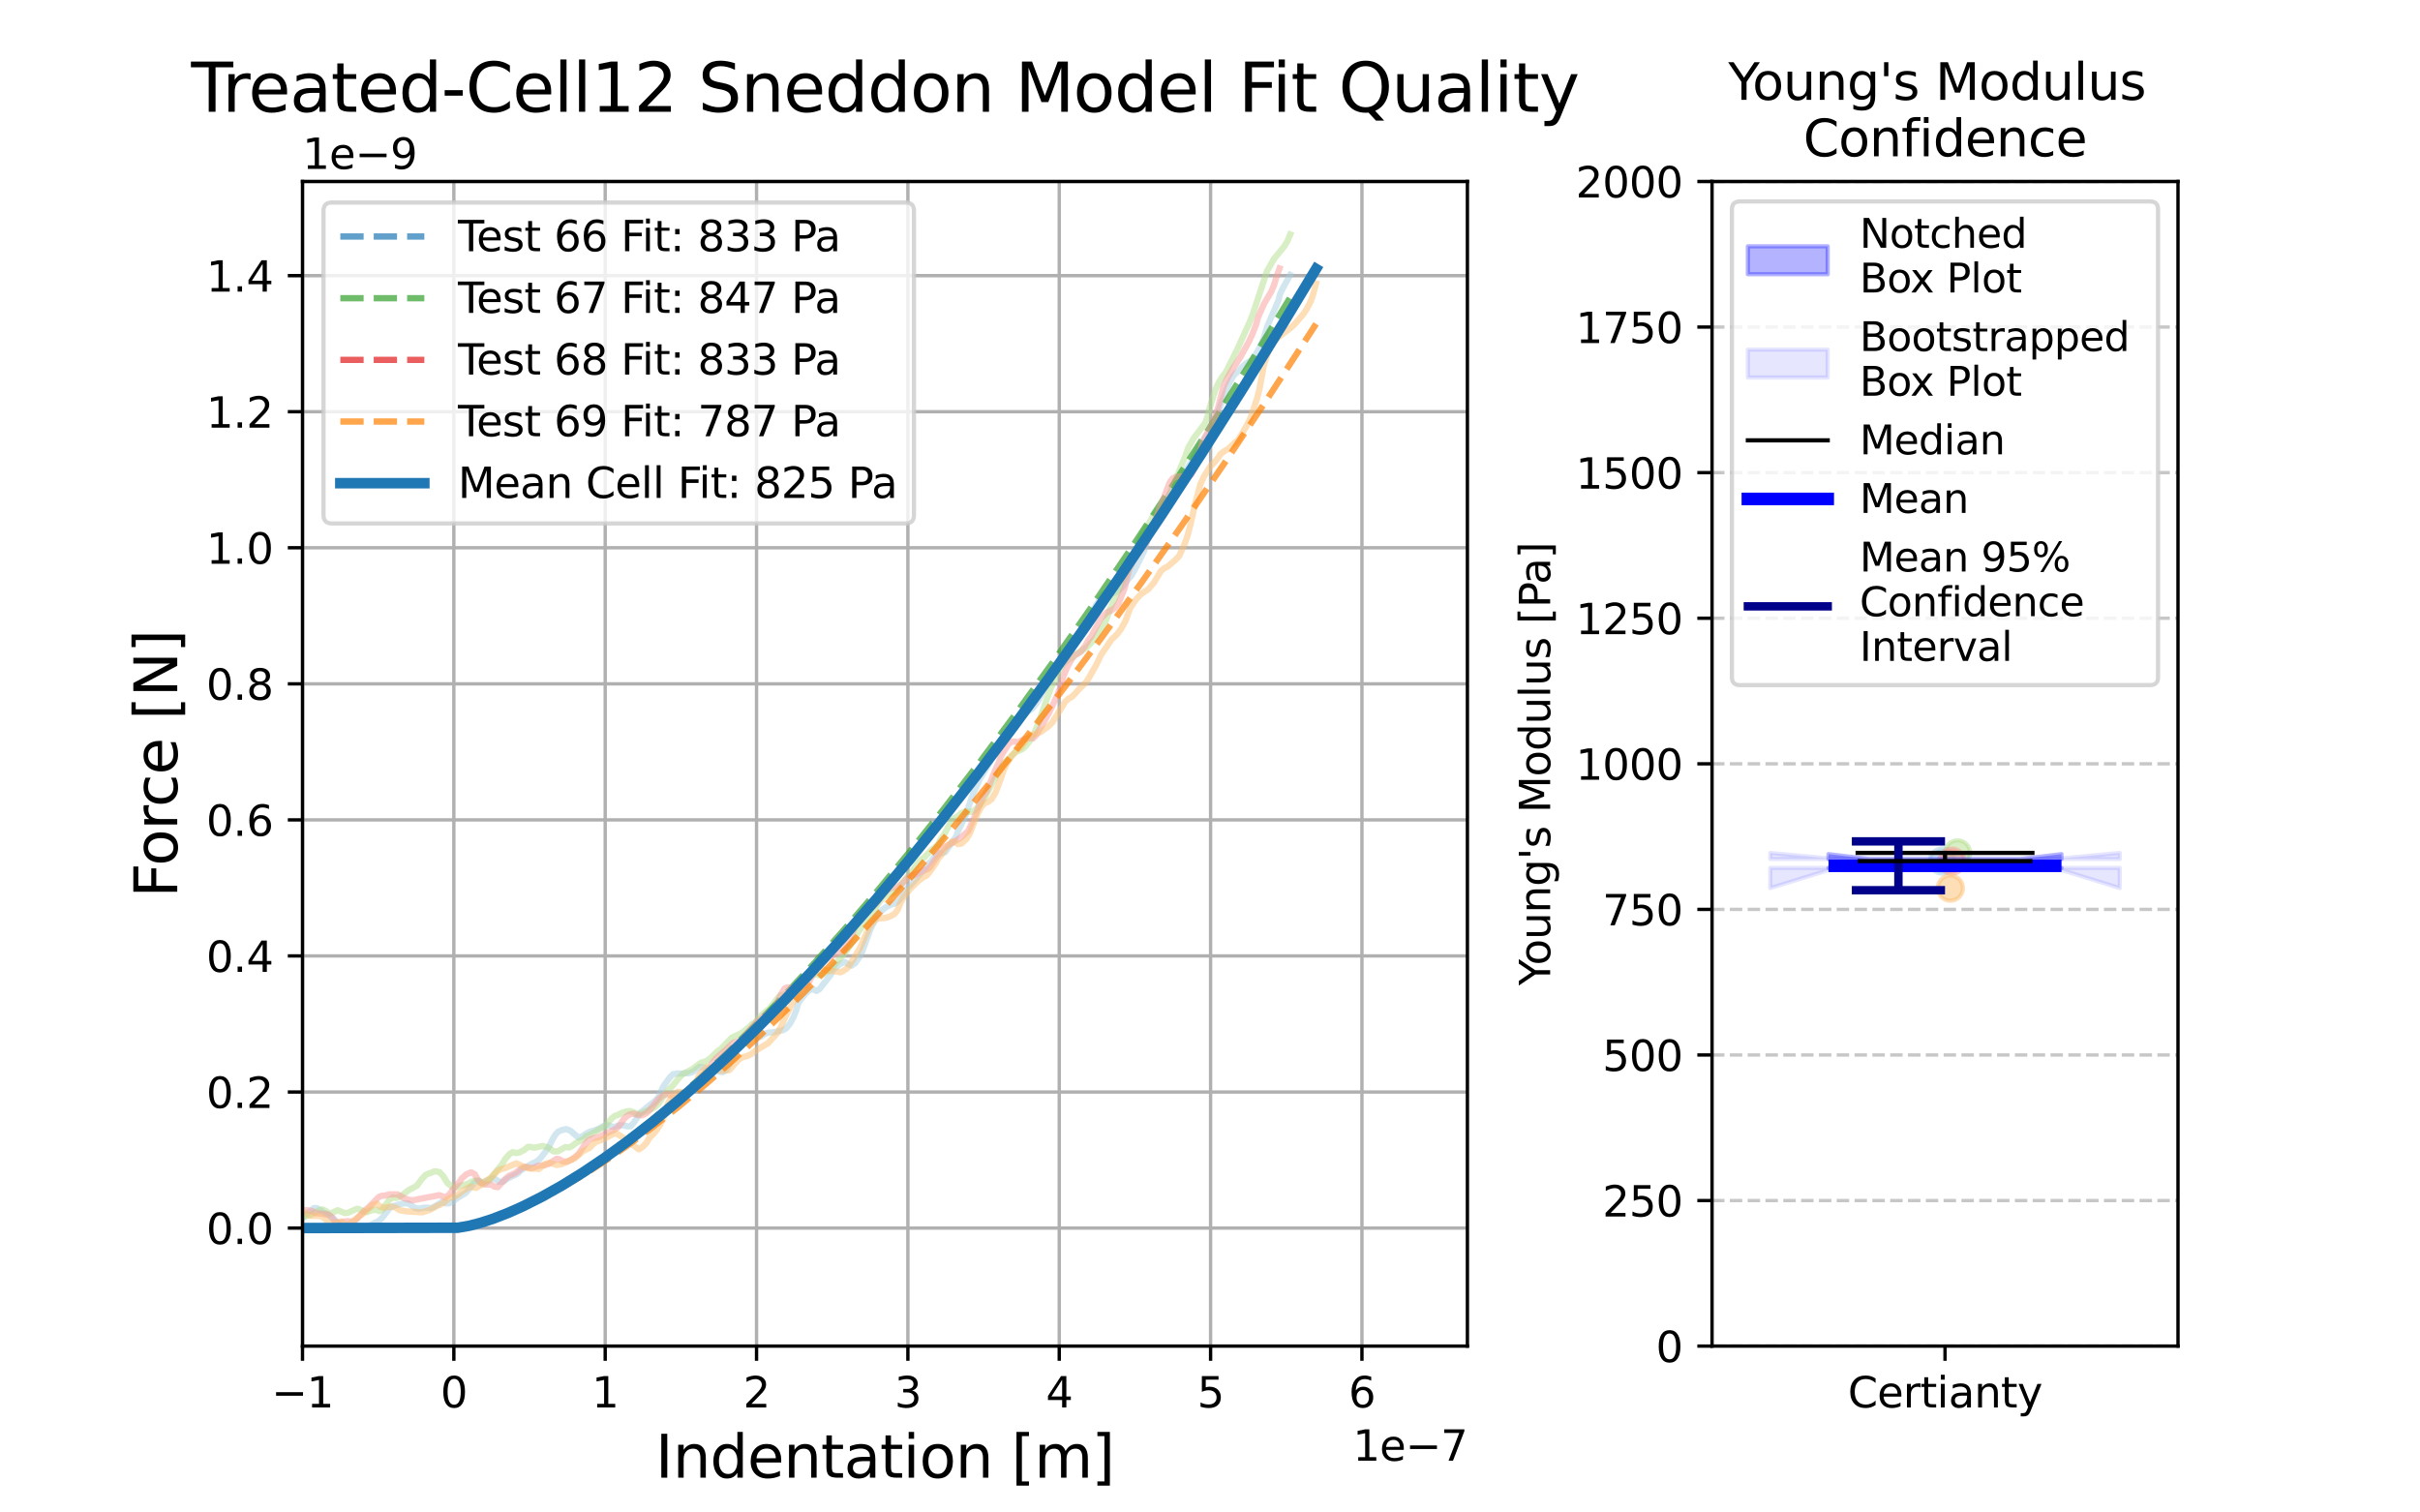 <?xml version="1.0" encoding="utf-8" standalone="no"?>
<!DOCTYPE svg PUBLIC "-//W3C//DTD SVG 1.1//EN"
  "http://www.w3.org/Graphics/SVG/1.1/DTD/svg11.dtd">
<svg xmlns:xlink="http://www.w3.org/1999/xlink" width="576pt" height="360pt" viewBox="0 0 576 360" xmlns="http://www.w3.org/2000/svg" version="1.1">
 <defs>
  <style type="text/css">*{stroke-linejoin: round; stroke-linecap: butt}</style>
 </defs>
 <g id="figure_1">
  <g id="patch_1">
   <path d="M 0 360 
L 576 360 
L 576 0 
L 0 0 
z
" style="fill: #ffffff"/>
  </g>
  <g id="axes_1">
   <g id="patch_2">
    <path d="M 72 320.4 
L 349.267 320.4 
L 349.267 43.2 
L 72 43.2 
z
" style="fill: #ffffff"/>
   </g>
   <g id="matplotlib.axis_1">
    <g id="xtick_1">
     <g id="line2d_1">
      <path d="M 72 320.4 
L 72 43.2 
" clip-path="url(#p833a6ef338)" style="fill: none; stroke: #b0b0b0; stroke-width: 0.8; stroke-linecap: square"/>
     </g>
     <g id="line2d_2">
      <defs>
       <path id="mc7096e4075" d="M 0 0 
L 0 3.5 
" style="stroke: #000000; stroke-width: 0.8"/>
      </defs>
      <g>
       <use xlink:href="#mc7096e4075" x="72" y="320.4" style="stroke: #000000; stroke-width: 0.8"/>
      </g>
     </g>
     <g id="text_1">
      <!-- −1 -->
      <g transform="translate(64.629 334.998) scale(0.1 -0.1)">
       <defs>
        <path id="DejaVuSans-2212" d="M 678 2272 
L 4684 2272 
L 4684 1741 
L 678 1741 
L 678 2272 
z
" transform="scale(0.016)"/>
        <path id="DejaVuSans-31" d="M 794 531 
L 1825 531 
L 1825 4091 
L 703 3866 
L 703 4441 
L 1819 4666 
L 2450 4666 
L 2450 531 
L 3481 531 
L 3481 0 
L 794 0 
L 794 531 
z
" transform="scale(0.016)"/>
       </defs>
       <use xlink:href="#DejaVuSans-2212"/>
       <use xlink:href="#DejaVuSans-31" transform="translate(83.789 0)"/>
      </g>
     </g>
    </g>
    <g id="xtick_2">
     <g id="line2d_3">
      <path d="M 108.023 320.4 
L 108.023 43.2 
" clip-path="url(#p833a6ef338)" style="fill: none; stroke: #b0b0b0; stroke-width: 0.8; stroke-linecap: square"/>
     </g>
     <g id="line2d_4">
      <g>
       <use xlink:href="#mc7096e4075" x="108.023" y="320.4" style="stroke: #000000; stroke-width: 0.8"/>
      </g>
     </g>
     <g id="text_2">
      <!-- 0 -->
      <g transform="translate(104.842 334.998) scale(0.1 -0.1)">
       <defs>
        <path id="DejaVuSans-30" d="M 2034 4250 
Q 1547 4250 1301 3770 
Q 1056 3291 1056 2328 
Q 1056 1369 1301 889 
Q 1547 409 2034 409 
Q 2525 409 2770 889 
Q 3016 1369 3016 2328 
Q 3016 3291 2770 3770 
Q 2525 4250 2034 4250 
z
M 2034 4750 
Q 2819 4750 3233 4129 
Q 3647 3509 3647 2328 
Q 3647 1150 3233 529 
Q 2819 -91 2034 -91 
Q 1250 -91 836 529 
Q 422 1150 422 2328 
Q 422 3509 836 4129 
Q 1250 4750 2034 4750 
z
" transform="scale(0.016)"/>
       </defs>
       <use xlink:href="#DejaVuSans-30"/>
      </g>
     </g>
    </g>
    <g id="xtick_3">
     <g id="line2d_5">
      <path d="M 144.047 320.4 
L 144.047 43.2 
" clip-path="url(#p833a6ef338)" style="fill: none; stroke: #b0b0b0; stroke-width: 0.8; stroke-linecap: square"/>
     </g>
     <g id="line2d_6">
      <g>
       <use xlink:href="#mc7096e4075" x="144.047" y="320.4" style="stroke: #000000; stroke-width: 0.8"/>
      </g>
     </g>
     <g id="text_3">
      <!-- 1 -->
      <g transform="translate(140.865 334.998) scale(0.1 -0.1)">
       <use xlink:href="#DejaVuSans-31"/>
      </g>
     </g>
    </g>
    <g id="xtick_4">
     <g id="line2d_7">
      <path d="M 180.07 320.4 
L 180.07 43.2 
" clip-path="url(#p833a6ef338)" style="fill: none; stroke: #b0b0b0; stroke-width: 0.8; stroke-linecap: square"/>
     </g>
     <g id="line2d_8">
      <g>
       <use xlink:href="#mc7096e4075" x="180.07" y="320.4" style="stroke: #000000; stroke-width: 0.8"/>
      </g>
     </g>
     <g id="text_4">
      <!-- 2 -->
      <g transform="translate(176.889 334.998) scale(0.1 -0.1)">
       <defs>
        <path id="DejaVuSans-32" d="M 1228 531 
L 3431 531 
L 3431 0 
L 469 0 
L 469 531 
Q 828 903 1448 1529 
Q 2069 2156 2228 2338 
Q 2531 2678 2651 2914 
Q 2772 3150 2772 3378 
Q 2772 3750 2511 3984 
Q 2250 4219 1831 4219 
Q 1534 4219 1204 4116 
Q 875 4013 500 3803 
L 500 4441 
Q 881 4594 1212 4672 
Q 1544 4750 1819 4750 
Q 2544 4750 2975 4387 
Q 3406 4025 3406 3419 
Q 3406 3131 3298 2873 
Q 3191 2616 2906 2266 
Q 2828 2175 2409 1742 
Q 1991 1309 1228 531 
z
" transform="scale(0.016)"/>
       </defs>
       <use xlink:href="#DejaVuSans-32"/>
      </g>
     </g>
    </g>
    <g id="xtick_5">
     <g id="line2d_9">
      <path d="M 216.093 320.4 
L 216.093 43.2 
" clip-path="url(#p833a6ef338)" style="fill: none; stroke: #b0b0b0; stroke-width: 0.8; stroke-linecap: square"/>
     </g>
     <g id="line2d_10">
      <g>
       <use xlink:href="#mc7096e4075" x="216.093" y="320.4" style="stroke: #000000; stroke-width: 0.8"/>
      </g>
     </g>
     <g id="text_5">
      <!-- 3 -->
      <g transform="translate(212.912 334.998) scale(0.1 -0.1)">
       <defs>
        <path id="DejaVuSans-33" d="M 2597 2516 
Q 3050 2419 3304 2112 
Q 3559 1806 3559 1356 
Q 3559 666 3084 287 
Q 2609 -91 1734 -91 
Q 1441 -91 1130 -33 
Q 819 25 488 141 
L 488 750 
Q 750 597 1062 519 
Q 1375 441 1716 441 
Q 2309 441 2620 675 
Q 2931 909 2931 1356 
Q 2931 1769 2642 2001 
Q 2353 2234 1838 2234 
L 1294 2234 
L 1294 2753 
L 1863 2753 
Q 2328 2753 2575 2939 
Q 2822 3125 2822 3475 
Q 2822 3834 2567 4026 
Q 2313 4219 1838 4219 
Q 1578 4219 1281 4162 
Q 984 4106 628 3988 
L 628 4550 
Q 988 4650 1302 4700 
Q 1616 4750 1894 4750 
Q 2613 4750 3031 4423 
Q 3450 4097 3450 3541 
Q 3450 3153 3228 2886 
Q 3006 2619 2597 2516 
z
" transform="scale(0.016)"/>
       </defs>
       <use xlink:href="#DejaVuSans-33"/>
      </g>
     </g>
    </g>
    <g id="xtick_6">
     <g id="line2d_11">
      <path d="M 252.116 320.4 
L 252.116 43.2 
" clip-path="url(#p833a6ef338)" style="fill: none; stroke: #b0b0b0; stroke-width: 0.8; stroke-linecap: square"/>
     </g>
     <g id="line2d_12">
      <g>
       <use xlink:href="#mc7096e4075" x="252.116" y="320.4" style="stroke: #000000; stroke-width: 0.8"/>
      </g>
     </g>
     <g id="text_6">
      <!-- 4 -->
      <g transform="translate(248.935 334.998) scale(0.1 -0.1)">
       <defs>
        <path id="DejaVuSans-34" d="M 2419 4116 
L 825 1625 
L 2419 1625 
L 2419 4116 
z
M 2253 4666 
L 3047 4666 
L 3047 1625 
L 3713 1625 
L 3713 1100 
L 3047 1100 
L 3047 0 
L 2419 0 
L 2419 1100 
L 313 1100 
L 313 1709 
L 2253 4666 
z
" transform="scale(0.016)"/>
       </defs>
       <use xlink:href="#DejaVuSans-34"/>
      </g>
     </g>
    </g>
    <g id="xtick_7">
     <g id="line2d_13">
      <path d="M 288.14 320.4 
L 288.14 43.2 
" clip-path="url(#p833a6ef338)" style="fill: none; stroke: #b0b0b0; stroke-width: 0.8; stroke-linecap: square"/>
     </g>
     <g id="line2d_14">
      <g>
       <use xlink:href="#mc7096e4075" x="288.14" y="320.4" style="stroke: #000000; stroke-width: 0.8"/>
      </g>
     </g>
     <g id="text_7">
      <!-- 5 -->
      <g transform="translate(284.958 334.998) scale(0.1 -0.1)">
       <defs>
        <path id="DejaVuSans-35" d="M 691 4666 
L 3169 4666 
L 3169 4134 
L 1269 4134 
L 1269 2991 
Q 1406 3038 1543 3061 
Q 1681 3084 1819 3084 
Q 2600 3084 3056 2656 
Q 3513 2228 3513 1497 
Q 3513 744 3044 326 
Q 2575 -91 1722 -91 
Q 1428 -91 1123 -41 
Q 819 9 494 109 
L 494 744 
Q 775 591 1075 516 
Q 1375 441 1709 441 
Q 2250 441 2565 725 
Q 2881 1009 2881 1497 
Q 2881 1984 2565 2268 
Q 2250 2553 1709 2553 
Q 1456 2553 1204 2497 
Q 953 2441 691 2322 
L 691 4666 
z
" transform="scale(0.016)"/>
       </defs>
       <use xlink:href="#DejaVuSans-35"/>
      </g>
     </g>
    </g>
    <g id="xtick_8">
     <g id="line2d_15">
      <path d="M 324.163 320.4 
L 324.163 43.2 
" clip-path="url(#p833a6ef338)" style="fill: none; stroke: #b0b0b0; stroke-width: 0.8; stroke-linecap: square"/>
     </g>
     <g id="line2d_16">
      <g>
       <use xlink:href="#mc7096e4075" x="324.163" y="320.4" style="stroke: #000000; stroke-width: 0.8"/>
      </g>
     </g>
     <g id="text_8">
      <!-- 6 -->
      <g transform="translate(320.982 334.998) scale(0.1 -0.1)">
       <defs>
        <path id="DejaVuSans-36" d="M 2113 2584 
Q 1688 2584 1439 2293 
Q 1191 2003 1191 1497 
Q 1191 994 1439 701 
Q 1688 409 2113 409 
Q 2538 409 2786 701 
Q 3034 994 3034 1497 
Q 3034 2003 2786 2293 
Q 2538 2584 2113 2584 
z
M 3366 4563 
L 3366 3988 
Q 3128 4100 2886 4159 
Q 2644 4219 2406 4219 
Q 1781 4219 1451 3797 
Q 1122 3375 1075 2522 
Q 1259 2794 1537 2939 
Q 1816 3084 2150 3084 
Q 2853 3084 3261 2657 
Q 3669 2231 3669 1497 
Q 3669 778 3244 343 
Q 2819 -91 2113 -91 
Q 1303 -91 875 529 
Q 447 1150 447 2328 
Q 447 3434 972 4092 
Q 1497 4750 2381 4750 
Q 2619 4750 2861 4703 
Q 3103 4656 3366 4563 
z
" transform="scale(0.016)"/>
       </defs>
       <use xlink:href="#DejaVuSans-36"/>
      </g>
     </g>
    </g>
    <g id="text_9">
     <!-- Indentation [m] -->
     <g transform="translate(155.997 351.716) scale(0.14 -0.14)">
      <defs>
       <path id="DejaVuSans-49" d="M 628 4666 
L 1259 4666 
L 1259 0 
L 628 0 
L 628 4666 
z
" transform="scale(0.016)"/>
       <path id="DejaVuSans-6e" d="M 3513 2113 
L 3513 0 
L 2938 0 
L 2938 2094 
Q 2938 2591 2744 2837 
Q 2550 3084 2163 3084 
Q 1697 3084 1428 2787 
Q 1159 2491 1159 1978 
L 1159 0 
L 581 0 
L 581 3500 
L 1159 3500 
L 1159 2956 
Q 1366 3272 1645 3428 
Q 1925 3584 2291 3584 
Q 2894 3584 3203 3211 
Q 3513 2838 3513 2113 
z
" transform="scale(0.016)"/>
       <path id="DejaVuSans-64" d="M 2906 2969 
L 2906 4863 
L 3481 4863 
L 3481 0 
L 2906 0 
L 2906 525 
Q 2725 213 2448 61 
Q 2172 -91 1784 -91 
Q 1150 -91 751 415 
Q 353 922 353 1747 
Q 353 2572 751 3078 
Q 1150 3584 1784 3584 
Q 2172 3584 2448 3432 
Q 2725 3281 2906 2969 
z
M 947 1747 
Q 947 1113 1208 752 
Q 1469 391 1925 391 
Q 2381 391 2643 752 
Q 2906 1113 2906 1747 
Q 2906 2381 2643 2742 
Q 2381 3103 1925 3103 
Q 1469 3103 1208 2742 
Q 947 2381 947 1747 
z
" transform="scale(0.016)"/>
       <path id="DejaVuSans-65" d="M 3597 1894 
L 3597 1613 
L 953 1613 
Q 991 1019 1311 708 
Q 1631 397 2203 397 
Q 2534 397 2845 478 
Q 3156 559 3463 722 
L 3463 178 
Q 3153 47 2828 -22 
Q 2503 -91 2169 -91 
Q 1331 -91 842 396 
Q 353 884 353 1716 
Q 353 2575 817 3079 
Q 1281 3584 2069 3584 
Q 2775 3584 3186 3129 
Q 3597 2675 3597 1894 
z
M 3022 2063 
Q 3016 2534 2758 2815 
Q 2500 3097 2075 3097 
Q 1594 3097 1305 2825 
Q 1016 2553 972 2059 
L 3022 2063 
z
" transform="scale(0.016)"/>
       <path id="DejaVuSans-74" d="M 1172 4494 
L 1172 3500 
L 2356 3500 
L 2356 3053 
L 1172 3053 
L 1172 1153 
Q 1172 725 1289 603 
Q 1406 481 1766 481 
L 2356 481 
L 2356 0 
L 1766 0 
Q 1100 0 847 248 
Q 594 497 594 1153 
L 594 3053 
L 172 3053 
L 172 3500 
L 594 3500 
L 594 4494 
L 1172 4494 
z
" transform="scale(0.016)"/>
       <path id="DejaVuSans-61" d="M 2194 1759 
Q 1497 1759 1228 1600 
Q 959 1441 959 1056 
Q 959 750 1161 570 
Q 1363 391 1709 391 
Q 2188 391 2477 730 
Q 2766 1069 2766 1631 
L 2766 1759 
L 2194 1759 
z
M 3341 1997 
L 3341 0 
L 2766 0 
L 2766 531 
Q 2569 213 2275 61 
Q 1981 -91 1556 -91 
Q 1019 -91 701 211 
Q 384 513 384 1019 
Q 384 1609 779 1909 
Q 1175 2209 1959 2209 
L 2766 2209 
L 2766 2266 
Q 2766 2663 2505 2880 
Q 2244 3097 1772 3097 
Q 1472 3097 1187 3025 
Q 903 2953 641 2809 
L 641 3341 
Q 956 3463 1253 3523 
Q 1550 3584 1831 3584 
Q 2591 3584 2966 3190 
Q 3341 2797 3341 1997 
z
" transform="scale(0.016)"/>
       <path id="DejaVuSans-69" d="M 603 3500 
L 1178 3500 
L 1178 0 
L 603 0 
L 603 3500 
z
M 603 4863 
L 1178 4863 
L 1178 4134 
L 603 4134 
L 603 4863 
z
" transform="scale(0.016)"/>
       <path id="DejaVuSans-6f" d="M 1959 3097 
Q 1497 3097 1228 2736 
Q 959 2375 959 1747 
Q 959 1119 1226 758 
Q 1494 397 1959 397 
Q 2419 397 2687 759 
Q 2956 1122 2956 1747 
Q 2956 2369 2687 2733 
Q 2419 3097 1959 3097 
z
M 1959 3584 
Q 2709 3584 3137 3096 
Q 3566 2609 3566 1747 
Q 3566 888 3137 398 
Q 2709 -91 1959 -91 
Q 1206 -91 779 398 
Q 353 888 353 1747 
Q 353 2609 779 3096 
Q 1206 3584 1959 3584 
z
" transform="scale(0.016)"/>
       <path id="DejaVuSans-20" transform="scale(0.016)"/>
       <path id="DejaVuSans-5b" d="M 550 4863 
L 1875 4863 
L 1875 4416 
L 1125 4416 
L 1125 -397 
L 1875 -397 
L 1875 -844 
L 550 -844 
L 550 4863 
z
" transform="scale(0.016)"/>
       <path id="DejaVuSans-6d" d="M 3328 2828 
Q 3544 3216 3844 3400 
Q 4144 3584 4550 3584 
Q 5097 3584 5394 3201 
Q 5691 2819 5691 2113 
L 5691 0 
L 5113 0 
L 5113 2094 
Q 5113 2597 4934 2840 
Q 4756 3084 4391 3084 
Q 3944 3084 3684 2787 
Q 3425 2491 3425 1978 
L 3425 0 
L 2847 0 
L 2847 2094 
Q 2847 2600 2669 2842 
Q 2491 3084 2119 3084 
Q 1678 3084 1418 2786 
Q 1159 2488 1159 1978 
L 1159 0 
L 581 0 
L 581 3500 
L 1159 3500 
L 1159 2956 
Q 1356 3278 1631 3431 
Q 1906 3584 2284 3584 
Q 2666 3584 2933 3390 
Q 3200 3197 3328 2828 
z
" transform="scale(0.016)"/>
       <path id="DejaVuSans-5d" d="M 1947 4863 
L 1947 -844 
L 622 -844 
L 622 -397 
L 1369 -397 
L 1369 4416 
L 622 4416 
L 622 4863 
L 1947 4863 
z
" transform="scale(0.016)"/>
      </defs>
      <use xlink:href="#DejaVuSans-49"/>
      <use xlink:href="#DejaVuSans-6e" transform="translate(29.492 0)"/>
      <use xlink:href="#DejaVuSans-64" transform="translate(92.871 0)"/>
      <use xlink:href="#DejaVuSans-65" transform="translate(156.348 0)"/>
      <use xlink:href="#DejaVuSans-6e" transform="translate(217.871 0)"/>
      <use xlink:href="#DejaVuSans-74" transform="translate(281.25 0)"/>
      <use xlink:href="#DejaVuSans-61" transform="translate(320.459 0)"/>
      <use xlink:href="#DejaVuSans-74" transform="translate(381.738 0)"/>
      <use xlink:href="#DejaVuSans-69" transform="translate(420.947 0)"/>
      <use xlink:href="#DejaVuSans-6f" transform="translate(448.73 0)"/>
      <use xlink:href="#DejaVuSans-6e" transform="translate(509.912 0)"/>
      <use xlink:href="#DejaVuSans-20" transform="translate(573.291 0)"/>
      <use xlink:href="#DejaVuSans-5b" transform="translate(605.078 0)"/>
      <use xlink:href="#DejaVuSans-6d" transform="translate(644.092 0)"/>
      <use xlink:href="#DejaVuSans-5d" transform="translate(741.504 0)"/>
     </g>
    </g>
    <g id="text_10">
     <!-- 1e−7 -->
     <g transform="translate(322.009 347.677) scale(0.1 -0.1)">
      <defs>
       <path id="DejaVuSans-37" d="M 525 4666 
L 3525 4666 
L 3525 4397 
L 1831 0 
L 1172 0 
L 2766 4134 
L 525 4134 
L 525 4666 
z
" transform="scale(0.016)"/>
      </defs>
      <use xlink:href="#DejaVuSans-31"/>
      <use xlink:href="#DejaVuSans-65" transform="translate(63.623 0)"/>
      <use xlink:href="#DejaVuSans-2212" transform="translate(125.146 0)"/>
      <use xlink:href="#DejaVuSans-37" transform="translate(208.936 0)"/>
     </g>
    </g>
   </g>
   <g id="matplotlib.axis_2">
    <g id="ytick_1">
     <g id="line2d_17">
      <path d="M 72 292.3 
L 349.267 292.3 
" clip-path="url(#p833a6ef338)" style="fill: none; stroke: #b0b0b0; stroke-width: 0.8; stroke-linecap: square"/>
     </g>
     <g id="line2d_18">
      <defs>
       <path id="me6af8707e3" d="M 0 0 
L -3.5 0 
" style="stroke: #000000; stroke-width: 0.8"/>
      </defs>
      <g>
       <use xlink:href="#me6af8707e3" x="72" y="292.3" style="stroke: #000000; stroke-width: 0.8"/>
      </g>
     </g>
     <g id="text_11">
      <!-- 0.0 -->
      <g transform="translate(49.097 296.099) scale(0.1 -0.1)">
       <defs>
        <path id="DejaVuSans-2e" d="M 684 794 
L 1344 794 
L 1344 0 
L 684 0 
L 684 794 
z
" transform="scale(0.016)"/>
       </defs>
       <use xlink:href="#DejaVuSans-30"/>
       <use xlink:href="#DejaVuSans-2e" transform="translate(63.623 0)"/>
       <use xlink:href="#DejaVuSans-30" transform="translate(95.41 0)"/>
      </g>
     </g>
    </g>
    <g id="ytick_2">
     <g id="line2d_19">
      <path d="M 72 259.916 
L 349.267 259.916 
" clip-path="url(#p833a6ef338)" style="fill: none; stroke: #b0b0b0; stroke-width: 0.8; stroke-linecap: square"/>
     </g>
     <g id="line2d_20">
      <g>
       <use xlink:href="#me6af8707e3" x="72" y="259.916" style="stroke: #000000; stroke-width: 0.8"/>
      </g>
     </g>
     <g id="text_12">
      <!-- 0.2 -->
      <g transform="translate(49.097 263.715) scale(0.1 -0.1)">
       <use xlink:href="#DejaVuSans-30"/>
       <use xlink:href="#DejaVuSans-2e" transform="translate(63.623 0)"/>
       <use xlink:href="#DejaVuSans-32" transform="translate(95.41 0)"/>
      </g>
     </g>
    </g>
    <g id="ytick_3">
     <g id="line2d_21">
      <path d="M 72 227.531 
L 349.267 227.531 
" clip-path="url(#p833a6ef338)" style="fill: none; stroke: #b0b0b0; stroke-width: 0.8; stroke-linecap: square"/>
     </g>
     <g id="line2d_22">
      <g>
       <use xlink:href="#me6af8707e3" x="72" y="227.531" style="stroke: #000000; stroke-width: 0.8"/>
      </g>
     </g>
     <g id="text_13">
      <!-- 0.4 -->
      <g transform="translate(49.097 231.331) scale(0.1 -0.1)">
       <use xlink:href="#DejaVuSans-30"/>
       <use xlink:href="#DejaVuSans-2e" transform="translate(63.623 0)"/>
       <use xlink:href="#DejaVuSans-34" transform="translate(95.41 0)"/>
      </g>
     </g>
    </g>
    <g id="ytick_4">
     <g id="line2d_23">
      <path d="M 72 195.147 
L 349.267 195.147 
" clip-path="url(#p833a6ef338)" style="fill: none; stroke: #b0b0b0; stroke-width: 0.8; stroke-linecap: square"/>
     </g>
     <g id="line2d_24">
      <g>
       <use xlink:href="#me6af8707e3" x="72" y="195.147" style="stroke: #000000; stroke-width: 0.8"/>
      </g>
     </g>
     <g id="text_14">
      <!-- 0.6 -->
      <g transform="translate(49.097 198.946) scale(0.1 -0.1)">
       <use xlink:href="#DejaVuSans-30"/>
       <use xlink:href="#DejaVuSans-2e" transform="translate(63.623 0)"/>
       <use xlink:href="#DejaVuSans-36" transform="translate(95.41 0)"/>
      </g>
     </g>
    </g>
    <g id="ytick_5">
     <g id="line2d_25">
      <path d="M 72 162.763 
L 349.267 162.763 
" clip-path="url(#p833a6ef338)" style="fill: none; stroke: #b0b0b0; stroke-width: 0.8; stroke-linecap: square"/>
     </g>
     <g id="line2d_26">
      <g>
       <use xlink:href="#me6af8707e3" x="72" y="162.763" style="stroke: #000000; stroke-width: 0.8"/>
      </g>
     </g>
     <g id="text_15">
      <!-- 0.8 -->
      <g transform="translate(49.097 166.562) scale(0.1 -0.1)">
       <defs>
        <path id="DejaVuSans-38" d="M 2034 2216 
Q 1584 2216 1326 1975 
Q 1069 1734 1069 1313 
Q 1069 891 1326 650 
Q 1584 409 2034 409 
Q 2484 409 2743 651 
Q 3003 894 3003 1313 
Q 3003 1734 2745 1975 
Q 2488 2216 2034 2216 
z
M 1403 2484 
Q 997 2584 770 2862 
Q 544 3141 544 3541 
Q 544 4100 942 4425 
Q 1341 4750 2034 4750 
Q 2731 4750 3128 4425 
Q 3525 4100 3525 3541 
Q 3525 3141 3298 2862 
Q 3072 2584 2669 2484 
Q 3125 2378 3379 2068 
Q 3634 1759 3634 1313 
Q 3634 634 3220 271 
Q 2806 -91 2034 -91 
Q 1263 -91 848 271 
Q 434 634 434 1313 
Q 434 1759 690 2068 
Q 947 2378 1403 2484 
z
M 1172 3481 
Q 1172 3119 1398 2916 
Q 1625 2713 2034 2713 
Q 2441 2713 2670 2916 
Q 2900 3119 2900 3481 
Q 2900 3844 2670 4047 
Q 2441 4250 2034 4250 
Q 1625 4250 1398 4047 
Q 1172 3844 1172 3481 
z
" transform="scale(0.016)"/>
       </defs>
       <use xlink:href="#DejaVuSans-30"/>
       <use xlink:href="#DejaVuSans-2e" transform="translate(63.623 0)"/>
       <use xlink:href="#DejaVuSans-38" transform="translate(95.41 0)"/>
      </g>
     </g>
    </g>
    <g id="ytick_6">
     <g id="line2d_27">
      <path d="M 72 130.378 
L 349.267 130.378 
" clip-path="url(#p833a6ef338)" style="fill: none; stroke: #b0b0b0; stroke-width: 0.8; stroke-linecap: square"/>
     </g>
     <g id="line2d_28">
      <g>
       <use xlink:href="#me6af8707e3" x="72" y="130.378" style="stroke: #000000; stroke-width: 0.8"/>
      </g>
     </g>
     <g id="text_16">
      <!-- 1.0 -->
      <g transform="translate(49.097 134.178) scale(0.1 -0.1)">
       <use xlink:href="#DejaVuSans-31"/>
       <use xlink:href="#DejaVuSans-2e" transform="translate(63.623 0)"/>
       <use xlink:href="#DejaVuSans-30" transform="translate(95.41 0)"/>
      </g>
     </g>
    </g>
    <g id="ytick_7">
     <g id="line2d_29">
      <path d="M 72 97.994 
L 349.267 97.994 
" clip-path="url(#p833a6ef338)" style="fill: none; stroke: #b0b0b0; stroke-width: 0.8; stroke-linecap: square"/>
     </g>
     <g id="line2d_30">
      <g>
       <use xlink:href="#me6af8707e3" x="72" y="97.994" style="stroke: #000000; stroke-width: 0.8"/>
      </g>
     </g>
     <g id="text_17">
      <!-- 1.2 -->
      <g transform="translate(49.097 101.793) scale(0.1 -0.1)">
       <use xlink:href="#DejaVuSans-31"/>
       <use xlink:href="#DejaVuSans-2e" transform="translate(63.623 0)"/>
       <use xlink:href="#DejaVuSans-32" transform="translate(95.41 0)"/>
      </g>
     </g>
    </g>
    <g id="ytick_8">
     <g id="line2d_31">
      <path d="M 72 65.61 
L 349.267 65.61 
" clip-path="url(#p833a6ef338)" style="fill: none; stroke: #b0b0b0; stroke-width: 0.8; stroke-linecap: square"/>
     </g>
     <g id="line2d_32">
      <g>
       <use xlink:href="#me6af8707e3" x="72" y="65.61" style="stroke: #000000; stroke-width: 0.8"/>
      </g>
     </g>
     <g id="text_18">
      <!-- 1.4 -->
      <g transform="translate(49.097 69.409) scale(0.1 -0.1)">
       <use xlink:href="#DejaVuSans-31"/>
       <use xlink:href="#DejaVuSans-2e" transform="translate(63.623 0)"/>
       <use xlink:href="#DejaVuSans-34" transform="translate(95.41 0)"/>
      </g>
     </g>
    </g>
    <g id="text_19">
     <!-- Force [N] -->
     <g transform="translate(42.185 213.655) rotate(-90) scale(0.14 -0.14)">
      <defs>
       <path id="DejaVuSans-46" d="M 628 4666 
L 3309 4666 
L 3309 4134 
L 1259 4134 
L 1259 2759 
L 3109 2759 
L 3109 2228 
L 1259 2228 
L 1259 0 
L 628 0 
L 628 4666 
z
" transform="scale(0.016)"/>
       <path id="DejaVuSans-72" d="M 2631 2963 
Q 2534 3019 2420 3045 
Q 2306 3072 2169 3072 
Q 1681 3072 1420 2755 
Q 1159 2438 1159 1844 
L 1159 0 
L 581 0 
L 581 3500 
L 1159 3500 
L 1159 2956 
Q 1341 3275 1631 3429 
Q 1922 3584 2338 3584 
Q 2397 3584 2469 3576 
Q 2541 3569 2628 3553 
L 2631 2963 
z
" transform="scale(0.016)"/>
       <path id="DejaVuSans-63" d="M 3122 3366 
L 3122 2828 
Q 2878 2963 2633 3030 
Q 2388 3097 2138 3097 
Q 1578 3097 1268 2742 
Q 959 2388 959 1747 
Q 959 1106 1268 751 
Q 1578 397 2138 397 
Q 2388 397 2633 464 
Q 2878 531 3122 666 
L 3122 134 
Q 2881 22 2623 -34 
Q 2366 -91 2075 -91 
Q 1284 -91 818 406 
Q 353 903 353 1747 
Q 353 2603 823 3093 
Q 1294 3584 2113 3584 
Q 2378 3584 2631 3529 
Q 2884 3475 3122 3366 
z
" transform="scale(0.016)"/>
       <path id="DejaVuSans-4e" d="M 628 4666 
L 1478 4666 
L 3547 763 
L 3547 4666 
L 4159 4666 
L 4159 0 
L 3309 0 
L 1241 3903 
L 1241 0 
L 628 0 
L 628 4666 
z
" transform="scale(0.016)"/>
      </defs>
      <use xlink:href="#DejaVuSans-46"/>
      <use xlink:href="#DejaVuSans-6f" transform="translate(53.895 0)"/>
      <use xlink:href="#DejaVuSans-72" transform="translate(115.076 0)"/>
      <use xlink:href="#DejaVuSans-63" transform="translate(153.939 0)"/>
      <use xlink:href="#DejaVuSans-65" transform="translate(208.92 0)"/>
      <use xlink:href="#DejaVuSans-20" transform="translate(270.443 0)"/>
      <use xlink:href="#DejaVuSans-5b" transform="translate(302.23 0)"/>
      <use xlink:href="#DejaVuSans-4e" transform="translate(341.244 0)"/>
      <use xlink:href="#DejaVuSans-5d" transform="translate(416.049 0)"/>
     </g>
    </g>
    <g id="text_20">
     <!-- 1e−9 -->
     <g transform="translate(72 40.2) scale(0.1 -0.1)">
      <defs>
       <path id="DejaVuSans-39" d="M 703 97 
L 703 672 
Q 941 559 1184 500 
Q 1428 441 1663 441 
Q 2288 441 2617 861 
Q 2947 1281 2994 2138 
Q 2813 1869 2534 1725 
Q 2256 1581 1919 1581 
Q 1219 1581 811 2004 
Q 403 2428 403 3163 
Q 403 3881 828 4315 
Q 1253 4750 1959 4750 
Q 2769 4750 3195 4129 
Q 3622 3509 3622 2328 
Q 3622 1225 3098 567 
Q 2575 -91 1691 -91 
Q 1453 -91 1209 -44 
Q 966 3 703 97 
z
M 1959 2075 
Q 2384 2075 2632 2365 
Q 2881 2656 2881 3163 
Q 2881 3666 2632 3958 
Q 2384 4250 1959 4250 
Q 1534 4250 1286 3958 
Q 1038 3666 1038 3163 
Q 1038 2656 1286 2365 
Q 1534 2075 1959 2075 
z
" transform="scale(0.016)"/>
      </defs>
      <use xlink:href="#DejaVuSans-31"/>
      <use xlink:href="#DejaVuSans-65" transform="translate(63.623 0)"/>
      <use xlink:href="#DejaVuSans-2212" transform="translate(125.146 0)"/>
      <use xlink:href="#DejaVuSans-39" transform="translate(208.936 0)"/>
     </g>
    </g>
   </g>
   <g id="line2d_33">
    <path d="M 71.987 289.76 
L 74.726 287.524 
L 75.448 287.559 
L 77.376 288.769 
L 78.499 289.346 
L 79.602 290.23 
L 81.377 292.139 
L 82.131 292.319 
L 84.25 291.782 
L 85.086 291.927 
L 85.77 292.18 
L 86.671 292.267 
L 90.164 290.605 
L 90.962 289.861 
L 92.769 287.531 
L 93.542 287.082 
L 96.154 286.394 
L 97.188 286.458 
L 98.855 287.55 
L 99.749 287.698 
L 100.833 287.452 
L 101.714 287.445 
L 102.538 287.562 
L 103.28 287.291 
L 105.226 286.093 
L 105.955 286.388 
L 106.747 286.453 
L 107.718 286.044 
L 108.821 285.183 
L 110.899 283.913 
L 112.979 281.425 
L 113.702 281.098 
L 114.297 281.533 
L 115.127 281.333 
L 117.36 280.442 
L 118.12 280.773 
L 118.804 281.332 
L 119.73 281.231 
L 120.745 280.531 
L 123.153 279.379 
L 124.034 278.527 
L 126.589 276.968 
L 127.521 276.589 
L 128.491 275.862 
L 129.777 274.205 
L 130.785 272.733 
L 131.514 271.166 
L 132.3 269.911 
L 132.895 269.351 
L 133.725 268.971 
L 134.797 268.73 
L 135.786 269.158 
L 137.644 270.754 
L 138.601 270.465 
L 139.521 269.824 
L 140.351 269.396 
L 141.713 268.994 
L 142.95 268.444 
L 143.927 267.867 
L 144.732 267.813 
L 145.371 268.064 
L 146.183 268.248 
L 147.223 267.903 
L 148.358 267.837 
L 149.195 268.065 
L 150.076 268.097 
L 150.741 267.365 
L 152.446 264.817 
L 153.891 263.627 
L 155.869 262.086 
L 156.649 261.255 
L 157.935 258.504 
L 159.532 256.31 
L 160.235 255.67 
L 161.351 255.492 
L 162.379 255.55 
L 163.114 255.426 
L 163.817 255.478 
L 164.902 255.13 
L 166.48 253.912 
L 167.424 254.077 
L 168.223 254.376 
L 169.257 254.259 
L 170.297 254.484 
L 171.222 255.085 
L 172.034 255.188 
L 172.8 254.747 
L 173.777 253.114 
L 175.683 248.733 
L 176.393 247.602 
L 177.579 246.576 
L 178.594 246.339 
L 180.058 246.907 
L 181.04 246.772 
L 182.03 246.067 
L 182.816 245.793 
L 184.457 245.676 
L 185.383 245.392 
L 186.378 245.223 
L 187.158 244.72 
L 188.065 243.585 
L 188.8 242.235 
L 189.509 240.471 
L 189.984 238.813 
L 190.776 237.65 
L 191.721 236.501 
L 192.57 235.7 
L 193.521 235.444 
L 194.345 235.866 
L 195.042 235.42 
L 197.737 231.998 
L 198.071 231.055 
L 200.024 229.391 
L 200.994 228.991 
L 202.642 229.852 
L 203.53 229.264 
L 204.494 227.863 
L 205.229 226.48 
L 207.123 221.287 
L 208.777 218.061 
L 209.398 217.24 
L 210.247 216.377 
L 211.135 215.766 
L 211.971 215.346 
L 212.91 215.073 
L 213.715 214.581 
L 214.659 213.512 
L 215.958 211.322 
L 216.756 210.632 
L 218.57 208.505 
L 220.192 206.698 
L 220.641 205.912 
L 221.624 204.99 
L 222.429 203.889 
L 223.514 203.058 
L 224.287 203.081 
L 224.99 202.805 
L 227.564 199.104 
L 228 197.857 
L 229.712 194.357 
L 231.625 188.902 
L 233.203 185.469 
L 235.528 181.54 
L 236.225 179.974 
L 236.973 178.684 
L 240.326 174.701 
L 241.08 173.784 
L 241.587 172.917 
L 244.237 169.673 
L 245.77 168.58 
L 246.556 167.564 
L 247.425 166.215 
L 248.825 163.481 
L 249.617 162.385 
L 251.208 159.691 
L 252.818 157.346 
L 254.186 154.979 
L 255.853 152.158 
L 257.285 150.438 
L 259.086 147.675 
L 260.403 144.852 
L 261.905 142.415 
L 262.786 141.305 
L 263.674 141.131 
L 264.53 141.26 
L 265.316 141.093 
L 266.343 140.454 
L 267.288 139.546 
L 268.523 137.868 
L 269.34 136.919 
L 270.26 135.334 
L 272.414 130.929 
L 272.971 128.989 
L 273.789 126.806 
L 276.748 120.842 
L 278.37 117.57 
L 279.752 115.793 
L 282.319 111.99 
L 283.675 109.636 
L 284.429 108.307 
L 285.196 106.708 
L 287.553 103.172 
L 289.86 98.148 
L 291.139 94.769 
L 292.603 91.186 
L 293.465 89.614 
L 294.111 88.88 
L 294.916 88.189 
L 295.734 87.262 
L 296.685 86.432 
L 298.181 85.586 
L 299.949 82.553 
L 300.748 80.607 
L 301.665 77.593 
L 304.277 71.57 
L 304.675 70.002 
L 305.398 68.484 
L 307.09 65.448 
L 307.09 65.448 
" clip-path="url(#p833a6ef338)" style="fill: none; stroke: #a6cee3; stroke-opacity: 0.5; stroke-width: 1.5; stroke-linecap: square"/>
   </g>
   <g id="line2d_34">
    <path d="M 71.987 292.3 
L 108.821 292.244 
L 110.899 291.918 
L 113.702 291.239 
L 116.307 290.431 
L 119.73 289.161 
L 124.034 287.28 
L 128.491 285.046 
L 132.895 282.586 
L 137.644 279.678 
L 142.95 276.143 
L 148.358 272.255 
L 153.891 268 
L 159.532 263.391 
L 165.827 257.945 
L 172.034 252.28 
L 178.594 245.989 
L 185.383 239.168 
L 192.57 231.619 
L 200.024 223.448 
L 207.123 215.359 
L 215.369 205.598 
L 223.514 195.589 
L 231.625 185.273 
L 240.326 173.832 
L 248.825 162.297 
L 258.103 149.313 
L 267.288 136.068 
L 276.748 122.034 
L 286.831 106.651 
L 296.685 91.206 
L 307.09 74.47 
L 307.09 74.47 
" clip-path="url(#p833a6ef338)" style="fill: none; stroke-dasharray: 5.55,2.4; stroke-dashoffset: 0; stroke: #1f78b4; stroke-opacity: 0.7; stroke-width: 1.5"/>
   </g>
   <g id="line2d_35">
    <path d="M 71.51 290.194 
L 73.254 289.273 
L 73.836 289.219 
L 75.891 288.101 
L 76.741 287.851 
L 77.628 288.279 
L 78.345 288.855 
L 79.334 288.542 
L 80.38 288.055 
L 82.041 288.722 
L 82.764 288.685 
L 84.997 287.694 
L 85.497 287.801 
L 86.334 288.264 
L 87.367 288.521 
L 88.478 288.073 
L 89.448 287.948 
L 90.227 288.25 
L 90.905 288.017 
L 92.681 285.567 
L 93.562 284.966 
L 94.266 285.153 
L 94.944 284.93 
L 96.073 284.209 
L 97.202 283.312 
L 99.242 282.213 
L 100.301 280.752 
L 101.272 279.686 
L 101.899 279.366 
L 102.52 279.182 
L 103.407 278.79 
L 104.581 278.962 
L 105.488 279.928 
L 106.452 281.516 
L 107.651 282.513 
L 108.665 282.614 
L 109.515 282.204 
L 110.807 281.983 
L 112.913 281.012 
L 113.96 281 
L 114.771 281.501 
L 115.386 281.729 
L 116.222 281.081 
L 118.195 278.704 
L 119.455 277.187 
L 120.26 275.839 
L 121.351 274.627 
L 122.068 274.231 
L 122.771 274.444 
L 123.69 274.295 
L 124.801 273.7 
L 125.656 272.975 
L 126.449 273.014 
L 127.082 273.194 
L 129.125 272.76 
L 130.19 273.028 
L 130.963 273.442 
L 131.743 274.067 
L 132.777 274.042 
L 134.546 273.03 
L 135.465 273.12 
L 136.131 272.811 
L 137.006 272.105 
L 138.921 271.112 
L 139.504 270.441 
L 140.436 270.105 
L 142.914 268.625 
L 143.967 268.22 
L 144.728 267.137 
L 145.584 266.216 
L 146.294 265.631 
L 147.016 265.39 
L 147.916 264.933 
L 149.039 264.547 
L 149.952 264.441 
L 150.789 264.733 
L 151.505 265.142 
L 152.374 265.053 
L 155.228 263.883 
L 155.874 263.5 
L 156.73 262.697 
L 157.573 261.358 
L 159.221 259.263 
L 159.95 258.595 
L 161.579 256.618 
L 162.467 255.673 
L 164.857 254.432 
L 166.772 252.988 
L 168.23 252.526 
L 169.136 251.813 
L 171.007 250.024 
L 171.59 249.675 
L 174.145 247.006 
L 175.653 246.295 
L 176.579 245.849 
L 178.386 244.411 
L 179.077 243.697 
L 179.946 243.163 
L 180.751 242.157 
L 181.626 241.276 
L 183.255 239.984 
L 184.941 237.789 
L 185.645 236.969 
L 187.236 236.533 
L 188.251 236.214 
L 189.291 235.568 
L 190.153 235.356 
L 190.755 234.939 
L 191.452 234.161 
L 192.34 232.995 
L 193.418 232.069 
L 194.096 231.895 
L 194.939 232.122 
L 195.789 231.928 
L 196.848 231.29 
L 198.401 229.964 
L 201.64 226.102 
L 203.219 223.651 
L 204.505 221.507 
L 206.401 218.965 
L 208.454 215.965 
L 209.246 214.702 
L 210.261 213.611 
L 211.162 212.951 
L 212.676 212.487 
L 213.628 211.616 
L 215.212 209.621 
L 216.657 207.857 
L 217.64 206.605 
L 218.382 205.48 
L 219.181 204.641 
L 219.986 204.098 
L 221.64 202.344 
L 222.585 201.675 
L 223.32 200.941 
L 223.929 199.754 
L 224.823 198.447 
L 226.318 195.591 
L 226.952 194.861 
L 227.935 194.305 
L 228.81 193.536 
L 229.837 193.087 
L 230.56 193.252 
L 231.359 193.219 
L 232.215 192.63 
L 233.191 191.613 
L 234.073 190.405 
L 237.736 183.483 
L 239.124 181.442 
L 240.043 180.704 
L 240.81 179.823 
L 241.698 179.049 
L 243.416 178.268 
L 244.132 177.586 
L 244.963 176.542 
L 245.914 175.085 
L 247.213 172.003 
L 250.052 163.864 
L 251.376 160.995 
L 252.251 159.345 
L 253.094 158.007 
L 254.539 156.872 
L 255.382 156.422 
L 256.378 155.531 
L 258.8 153.99 
L 260.556 152.03 
L 262.768 148.664 
L 263.465 147.11 
L 264.251 144.839 
L 267.033 138.598 
L 268.086 136.713 
L 268.777 134.908 
L 269.201 133.484 
L 270.747 129.998 
L 271.546 127.838 
L 274.474 122.831 
L 276.946 120.143 
L 277.771 118.917 
L 279.843 114.144 
L 281.313 110.534 
L 282.156 108.498 
L 282.796 106.645 
L 284.051 104.401 
L 286.86 100.687 
L 287.436 99.112 
L 287.898 97.161 
L 289.292 92.744 
L 290.059 91.063 
L 290.845 89.805 
L 291.739 88.646 
L 294.579 82.972 
L 297.519 76.476 
L 298.21 74.729 
L 301.549 64.565 
L 303.255 61.579 
L 305.588 58.74 
L 306.393 57.469 
L 307.096 55.8 
L 307.096 55.8 
" clip-path="url(#p833a6ef338)" style="fill: none; stroke: #b2df8a; stroke-opacity: 0.5; stroke-width: 1.5; stroke-linecap: square"/>
   </g>
   <g id="line2d_36">
    <path d="M 71.51 292.3 
L 108.665 292.259 
L 110.807 291.93 
L 113.96 291.147 
L 117.383 290.018 
L 121.351 288.423 
L 125.656 286.402 
L 130.19 283.988 
L 134.546 281.424 
L 139.504 278.241 
L 144.728 274.605 
L 149.952 270.701 
L 155.874 265.977 
L 161.579 261.141 
L 167.425 255.915 
L 174.145 249.585 
L 180.751 243.045 
L 187.236 236.332 
L 194.096 228.93 
L 201.64 220.449 
L 209.246 211.551 
L 216.657 202.56 
L 224.823 192.301 
L 233.191 181.415 
L 241.698 169.979 
L 250.673 157.524 
L 259.51 144.881 
L 269.201 130.599 
L 278.442 116.585 
L 287.898 101.86 
L 298.21 85.372 
L 307.096 70.812 
L 307.096 70.812 
" clip-path="url(#p833a6ef338)" style="fill: none; stroke-dasharray: 5.55,2.4; stroke-dashoffset: 0; stroke: #33a02c; stroke-opacity: 0.7; stroke-width: 1.5"/>
   </g>
   <g id="line2d_37">
    <path d="M 71.471 287.666 
L 72.358 288.047 
L 73.386 288.088 
L 74.369 288.276 
L 74.964 288.715 
L 76.949 288.942 
L 78.116 289.065 
L 79.01 289.766 
L 79.605 290.722 
L 80.652 291.085 
L 81.743 290.776 
L 82.745 290.642 
L 83.429 290.751 
L 84.228 290.71 
L 85.09 289.979 
L 86.814 288.101 
L 87.556 287.531 
L 90.181 284.88 
L 90.89 284.627 
L 91.733 284.555 
L 92.653 284.284 
L 94.6 284.283 
L 96.235 285.209 
L 97.345 285.576 
L 98.239 285.682 
L 104.561 284.476 
L 106.101 284.995 
L 106.976 284.27 
L 107.939 282.941 
L 109.448 281.214 
L 109.935 280.457 
L 110.994 279.516 
L 112.149 279.036 
L 113.005 279.478 
L 113.689 280.742 
L 114.793 281.864 
L 116.987 281.997 
L 117.691 282.441 
L 118.47 282.575 
L 120.334 280.571 
L 121.216 279.798 
L 121.817 279.6 
L 122.578 279.222 
L 124.55 277.804 
L 125.431 277.752 
L 126.097 278.04 
L 126.978 277.92 
L 128.088 277.491 
L 129.736 277.307 
L 130.522 277.086 
L 132.475 275.814 
L 133.115 275.907 
L 133.977 276.449 
L 134.992 276.493 
L 136.121 275.956 
L 137.661 274.733 
L 139.03 272.708 
L 139.981 271.449 
L 140.926 270.966 
L 142.466 270.631 
L 145.927 269.014 
L 146.923 268.454 
L 147.722 267.483 
L 148.451 266.371 
L 149.237 265.632 
L 150.003 265.192 
L 150.878 265.086 
L 151.817 265.393 
L 152.908 265.452 
L 153.91 264.937 
L 154.645 264.218 
L 156.73 261.57 
L 157.827 260.7 
L 158.791 260.356 
L 159.628 260.665 
L 160.312 261.274 
L 161.199 261.099 
L 162.265 260.391 
L 164.002 259.545 
L 165.466 258.132 
L 167.235 255.838 
L 168.705 254.48 
L 169.536 253.035 
L 170.442 251.866 
L 171.894 250.633 
L 174.569 248.19 
L 176.071 247.766 
L 176.876 247.006 
L 179.963 243.326 
L 180.87 242.692 
L 181.853 241.772 
L 182.931 241.017 
L 183.666 240.702 
L 184.312 240.076 
L 185.852 236.747 
L 186.721 235.323 
L 187.361 235.022 
L 189.187 235.145 
L 190.335 235.091 
L 191.875 234.455 
L 192.604 233.624 
L 194.144 230.88 
L 196.673 228.373 
L 197.561 227.7 
L 199.989 226.56 
L 201.01 225.737 
L 201.815 224.44 
L 204.489 218.382 
L 205.421 217.438 
L 207.944 215.626 
L 208.73 214.883 
L 210.308 212.753 
L 211.247 211.817 
L 211.963 211.359 
L 213.624 211.031 
L 214.619 210.402 
L 216.318 208.659 
L 216.958 208.355 
L 217.668 208.312 
L 219.881 207.186 
L 220.801 206.845 
L 221.453 206.323 
L 221.928 205.526 
L 224.515 201.815 
L 227 200.407 
L 228.699 199.349 
L 230.512 197.724 
L 233.262 191.352 
L 233.94 189.666 
L 234.815 188.434 
L 236.963 183.097 
L 237.679 181.598 
L 238.186 180.022 
L 240.012 177.146 
L 240.861 176.519 
L 241.533 176.505 
L 242.338 176.662 
L 243.378 176.113 
L 244.513 175.768 
L 245.306 175.673 
L 245.914 175.75 
L 246.655 174.94 
L 249.615 169.819 
L 251.6 165.633 
L 252.335 163.718 
L 253.144 160.856 
L 254.045 158.743 
L 255.148 156.744 
L 255.814 155.858 
L 256.403 155.687 
L 257.239 155.125 
L 258.235 153.796 
L 259.129 152.264 
L 259.775 151.41 
L 261.138 148.822 
L 262.025 147.198 
L 263.521 145.673 
L 264.332 145.378 
L 265.322 144.729 
L 266.254 143.505 
L 267.673 140.045 
L 268.724 135.637 
L 269.478 133.984 
L 270.245 132.674 
L 272.794 129.334 
L 278.446 114.761 
L 279.137 113.868 
L 279.866 113.488 
L 280.861 113.389 
L 282.96 113.442 
L 283.581 112.928 
L 284.38 111.478 
L 285.096 109.305 
L 286.23 105.225 
L 286.933 103.792 
L 287.897 102.132 
L 288.784 100.309 
L 289.443 98.607 
L 289.988 96.802 
L 291.198 92.046 
L 292.066 90.136 
L 293.479 87.668 
L 295.223 85.028 
L 297.301 81.243 
L 298.221 79.207 
L 298.994 77.159 
L 299.43 75.56 
L 300.831 72.38 
L 302.587 69.392 
L 303.271 67.77 
L 303.797 65.962 
L 304.545 63.894 
L 304.545 63.894 
" clip-path="url(#p833a6ef338)" style="fill: none; stroke: #fb9a99; stroke-opacity: 0.5; stroke-width: 1.5; stroke-linecap: square"/>
   </g>
   <g id="line2d_38">
    <path d="M 71.471 292.3 
L 108.948 292.23 
L 110.994 291.899 
L 113.689 291.243 
L 116.987 290.197 
L 120.334 288.916 
L 124.55 287.037 
L 129.001 284.776 
L 133.115 282.459 
L 138.168 279.346 
L 143.404 275.832 
L 149.237 271.604 
L 154.645 267.407 
L 160.312 262.742 
L 166.436 257.412 
L 172.686 251.679 
L 179.406 245.203 
L 185.852 238.701 
L 192.604 231.6 
L 199.989 223.507 
L 207.944 214.426 
L 215.615 205.326 
L 223.71 195.372 
L 231.817 185.055 
L 240.012 174.286 
L 249.178 161.847 
L 258.235 149.166 
L 267.673 135.549 
L 276.95 121.778 
L 286.933 106.546 
L 297.301 90.285 
L 304.545 78.665 
L 304.545 78.665 
" clip-path="url(#p833a6ef338)" style="fill: none; stroke-dasharray: 5.55,2.4; stroke-dashoffset: 0; stroke: #e31a1c; stroke-opacity: 0.7; stroke-width: 1.5"/>
   </g>
   <g id="line2d_39">
    <path d="M 71.889 288.702 
L 72.725 288.719 
L 73.556 289.293 
L 74.45 289.399 
L 76.46 289.443 
L 77.424 290.115 
L 78.045 290.894 
L 79.167 291.24 
L 81.21 290.727 
L 82.591 291.734 
L 84.785 290.084 
L 85.698 289.267 
L 86.084 289.128 
L 88.83 286.716 
L 89.762 286.52 
L 90.332 287.105 
L 91.378 287.459 
L 93.261 287.206 
L 94.225 287.462 
L 95.068 288.041 
L 96.939 288.357 
L 98.784 288.448 
L 100.515 288.556 
L 102.328 287.962 
L 104.053 287.006 
L 104.794 286.738 
L 105.694 286.227 
L 106.48 285.433 
L 107.463 284.955 
L 108.338 284.771 
L 108.972 284.383 
L 109.872 283.628 
L 111.749 282.547 
L 112.313 282.551 
L 113.289 282.739 
L 114.361 282.133 
L 115.261 281.298 
L 116.117 280.74 
L 116.738 280.493 
L 118.412 278.698 
L 119.356 278.249 
L 120.301 277.996 
L 121.797 277.351 
L 122.888 276.924 
L 123.553 277.165 
L 124.403 277.61 
L 125.602 278.012 
L 126.629 278.201 
L 127.586 278.127 
L 128.201 278.27 
L 129.97 276.937 
L 130.845 276.777 
L 132.55 277.289 
L 133.698 277.082 
L 136.918 275.626 
L 138.744 273.99 
L 140.31 273.248 
L 141.039 272.449 
L 141.971 271.724 
L 142.928 271.427 
L 146.384 269.725 
L 147.074 269.999 
L 148.083 270.62 
L 152.04 273.565 
L 152.908 273.028 
L 153.853 272.057 
L 154.487 270.951 
L 156.001 269.362 
L 156.997 267.917 
L 157.891 266.226 
L 158.935 262.788 
L 159.652 261.364 
L 160.507 260.327 
L 161.363 259.876 
L 163.38 259.98 
L 164.255 259.485 
L 164.933 258.853 
L 165.662 257.73 
L 166.371 255.942 
L 167.31 254.725 
L 168.197 253.983 
L 168.805 254.066 
L 169.687 254.613 
L 170.892 254.849 
L 171.888 254.855 
L 173.58 254.712 
L 175.945 252.074 
L 176.883 251.584 
L 177.669 251.408 
L 178.493 251.063 
L 180.287 249.799 
L 182.779 248.337 
L 185.149 245.739 
L 185.872 244.429 
L 186.632 242.653 
L 188.774 238.384 
L 190.486 234.965 
L 191.74 232.534 
L 194.486 230.067 
L 195.234 230.065 
L 196.147 230.825 
L 197.028 231.065 
L 198.068 231.097 
L 200.04 231.419 
L 200.623 231.138 
L 201.536 230.564 
L 202.385 229.44 
L 204.712 225.616 
L 206.15 222.345 
L 206.904 220.833 
L 207.658 219.604 
L 208.502 218.831 
L 209.262 218.561 
L 210.213 218.549 
L 211.107 218.384 
L 212.135 217.986 
L 212.946 217.494 
L 213.681 216.523 
L 214.283 215.018 
L 215.113 213.472 
L 216.571 211.619 
L 218.467 209.759 
L 219.899 208.724 
L 220.609 208.34 
L 221.617 207.077 
L 222.708 205.493 
L 223.393 204.232 
L 223.848 203.772 
L 225.509 201.329 
L 226.562 200.339 
L 227.449 200.45 
L 227.994 200.918 
L 228.863 200.773 
L 230.074 199.637 
L 230.898 198.222 
L 232.665 193.706 
L 233.597 191.979 
L 234.39 191.189 
L 235.271 190.818 
L 236.076 190.126 
L 236.964 188.599 
L 238.231 185.287 
L 238.794 183.555 
L 239.536 181.893 
L 240.627 180.193 
L 241.995 178.483 
L 242.819 178.024 
L 244.626 175.619 
L 245.349 175.001 
L 246.819 174.574 
L 247.859 174.133 
L 249.666 172.779 
L 250.49 171.91 
L 251.878 169.708 
L 253.514 167.047 
L 254.357 166.268 
L 255.086 165.892 
L 255.878 165.118 
L 256.778 164.067 
L 258.426 162.469 
L 259.06 161.528 
L 260.841 158.412 
L 262.089 155.848 
L 264.644 152.105 
L 265.367 151.5 
L 266.057 150.742 
L 266.881 149.599 
L 267.877 147.798 
L 269.055 144.623 
L 270.506 142.524 
L 271.566 141.417 
L 273.322 140.227 
L 274.671 138.657 
L 276.351 135.854 
L 277.213 135.186 
L 277.923 134.844 
L 279.749 133.29 
L 280.643 132.363 
L 281.866 129.704 
L 282.614 127.626 
L 283.374 124.763 
L 284.501 119.757 
L 285.743 115.163 
L 286.599 113.343 
L 288.056 111.011 
L 288.969 110.144 
L 289.717 109.233 
L 290.522 108.076 
L 291.365 107.405 
L 292.151 106.98 
L 294.821 104.578 
L 296.893 101.028 
L 297.685 99.369 
L 299.155 94.991 
L 299.789 92.525 
L 300.802 87.065 
L 301.524 84.702 
L 302.266 82.868 
L 303.039 81.541 
L 303.793 80.644 
L 307.134 78.083 
L 308.034 77.275 
L 309.536 75.558 
L 310.373 74.547 
L 311.153 73.301 
L 311.958 71.749 
L 312.623 69.821 
L 313.244 67.446 
L 313.244 67.446 
" clip-path="url(#p833a6ef338)" style="fill: none; stroke: #fdbf6f; stroke-opacity: 0.5; stroke-width: 1.5; stroke-linecap: square"/>
   </g>
   <g id="line2d_40">
    <path d="M 71.889 292.3 
L 108.972 292.232 
L 111.749 291.768 
L 114.361 291.119 
L 117.371 290.185 
L 120.992 288.844 
L 124.403 287.396 
L 128.961 285.214 
L 133.698 282.68 
L 138.744 279.712 
L 143.791 276.491 
L 149.046 272.888 
L 155.228 268.347 
L 161.363 263.538 
L 168.197 257.85 
L 174.138 252.638 
L 181.01 246.314 
L 188.236 239.339 
L 195.234 232.284 
L 202.385 224.779 
L 210.213 216.238 
L 218.467 206.879 
L 226.562 197.361 
L 235.271 186.759 
L 243.624 176.252 
L 252.721 164.446 
L 262.089 151.905 
L 271.566 138.836 
L 281.213 125.149 
L 291.365 110.342 
L 301.524 95.124 
L 311.958 79.088 
L 313.244 77.084 
L 313.244 77.084 
" clip-path="url(#p833a6ef338)" style="fill: none; stroke-dasharray: 5.55,2.4; stroke-dashoffset: 0; stroke: #ff7f00; stroke-opacity: 0.7; stroke-width: 1.5"/>
   </g>
   <g id="line2d_41">
    <path d="M 71.889 292.3 
L 108.972 292.228 
L 111.749 291.742 
L 114.361 291.061 
L 117.371 290.08 
L 120.992 288.673 
L 124.403 287.152 
L 128.961 284.86 
L 133.698 282.198 
L 138.744 279.077 
L 143.791 275.689 
L 149.046 271.896 
L 155.228 267.115 
L 161.363 262.049 
L 167.31 256.852 
L 173.58 251.081 
L 180.287 244.597 
L 186.632 238.178 
L 193.649 230.773 
L 200.623 223.105 
L 208.502 214.088 
L 216.571 204.48 
L 224.513 194.667 
L 232.665 184.241 
L 241.432 172.643 
L 249.666 161.395 
L 258.426 149.066 
L 266.881 136.819 
L 276.351 122.711 
L 285.743 108.322 
L 295.473 93.008 
L 305.556 76.715 
L 313.244 64.007 
L 313.244 64.007 
" clip-path="url(#p833a6ef338)" style="fill: none; stroke: #1f77b4; stroke-width: 2.5; stroke-linecap: square"/>
   </g>
   <g id="patch_3">
    <path d="M 72 320.4 
L 72 43.2 
" style="fill: none; stroke: #000000; stroke-width: 0.8; stroke-linejoin: miter; stroke-linecap: square"/>
   </g>
   <g id="patch_4">
    <path d="M 349.267 320.4 
L 349.267 43.2 
" style="fill: none; stroke: #000000; stroke-width: 0.8; stroke-linejoin: miter; stroke-linecap: square"/>
   </g>
   <g id="patch_5">
    <path d="M 72 320.4 
L 349.267 320.4 
" style="fill: none; stroke: #000000; stroke-width: 0.8; stroke-linejoin: miter; stroke-linecap: square"/>
   </g>
   <g id="patch_6">
    <path d="M 72 43.2 
L 349.267 43.2 
" style="fill: none; stroke: #000000; stroke-width: 0.8; stroke-linejoin: miter; stroke-linecap: square"/>
   </g>
   <g id="text_21">
    <!-- Treated-Cell12 Sneddon Model Fit Quality -->
    <g transform="translate(45.485 26.602) scale(0.16 -0.16)">
     <defs>
      <path id="DejaVuSans-54" d="M -19 4666 
L 3928 4666 
L 3928 4134 
L 2272 4134 
L 2272 0 
L 1638 0 
L 1638 4134 
L -19 4134 
L -19 4666 
z
" transform="scale(0.016)"/>
      <path id="DejaVuSans-2d" d="M 313 2009 
L 1997 2009 
L 1997 1497 
L 313 1497 
L 313 2009 
z
" transform="scale(0.016)"/>
      <path id="DejaVuSans-43" d="M 4122 4306 
L 4122 3641 
Q 3803 3938 3442 4084 
Q 3081 4231 2675 4231 
Q 1875 4231 1450 3742 
Q 1025 3253 1025 2328 
Q 1025 1406 1450 917 
Q 1875 428 2675 428 
Q 3081 428 3442 575 
Q 3803 722 4122 1019 
L 4122 359 
Q 3791 134 3420 21 
Q 3050 -91 2638 -91 
Q 1578 -91 968 557 
Q 359 1206 359 2328 
Q 359 3453 968 4101 
Q 1578 4750 2638 4750 
Q 3056 4750 3426 4639 
Q 3797 4528 4122 4306 
z
" transform="scale(0.016)"/>
      <path id="DejaVuSans-6c" d="M 603 4863 
L 1178 4863 
L 1178 0 
L 603 0 
L 603 4863 
z
" transform="scale(0.016)"/>
      <path id="DejaVuSans-53" d="M 3425 4513 
L 3425 3897 
Q 3066 4069 2747 4153 
Q 2428 4238 2131 4238 
Q 1616 4238 1336 4038 
Q 1056 3838 1056 3469 
Q 1056 3159 1242 3001 
Q 1428 2844 1947 2747 
L 2328 2669 
Q 3034 2534 3370 2195 
Q 3706 1856 3706 1288 
Q 3706 609 3251 259 
Q 2797 -91 1919 -91 
Q 1588 -91 1214 -16 
Q 841 59 441 206 
L 441 856 
Q 825 641 1194 531 
Q 1563 422 1919 422 
Q 2459 422 2753 634 
Q 3047 847 3047 1241 
Q 3047 1584 2836 1778 
Q 2625 1972 2144 2069 
L 1759 2144 
Q 1053 2284 737 2584 
Q 422 2884 422 3419 
Q 422 4038 858 4394 
Q 1294 4750 2059 4750 
Q 2388 4750 2728 4690 
Q 3069 4631 3425 4513 
z
" transform="scale(0.016)"/>
      <path id="DejaVuSans-4d" d="M 628 4666 
L 1569 4666 
L 2759 1491 
L 3956 4666 
L 4897 4666 
L 4897 0 
L 4281 0 
L 4281 4097 
L 3078 897 
L 2444 897 
L 1241 4097 
L 1241 0 
L 628 0 
L 628 4666 
z
" transform="scale(0.016)"/>
      <path id="DejaVuSans-51" d="M 2522 4238 
Q 1834 4238 1429 3725 
Q 1025 3213 1025 2328 
Q 1025 1447 1429 934 
Q 1834 422 2522 422 
Q 3209 422 3611 934 
Q 4013 1447 4013 2328 
Q 4013 3213 3611 3725 
Q 3209 4238 2522 4238 
z
M 3406 84 
L 4238 -825 
L 3475 -825 
L 2784 -78 
Q 2681 -84 2626 -87 
Q 2572 -91 2522 -91 
Q 1538 -91 948 567 
Q 359 1225 359 2328 
Q 359 3434 948 4092 
Q 1538 4750 2522 4750 
Q 3503 4750 4090 4092 
Q 4678 3434 4678 2328 
Q 4678 1516 4351 937 
Q 4025 359 3406 84 
z
" transform="scale(0.016)"/>
      <path id="DejaVuSans-75" d="M 544 1381 
L 544 3500 
L 1119 3500 
L 1119 1403 
Q 1119 906 1312 657 
Q 1506 409 1894 409 
Q 2359 409 2629 706 
Q 2900 1003 2900 1516 
L 2900 3500 
L 3475 3500 
L 3475 0 
L 2900 0 
L 2900 538 
Q 2691 219 2414 64 
Q 2138 -91 1772 -91 
Q 1169 -91 856 284 
Q 544 659 544 1381 
z
M 1991 3584 
L 1991 3584 
z
" transform="scale(0.016)"/>
      <path id="DejaVuSans-79" d="M 2059 -325 
Q 1816 -950 1584 -1140 
Q 1353 -1331 966 -1331 
L 506 -1331 
L 506 -850 
L 844 -850 
Q 1081 -850 1212 -737 
Q 1344 -625 1503 -206 
L 1606 56 
L 191 3500 
L 800 3500 
L 1894 763 
L 2988 3500 
L 3597 3500 
L 2059 -325 
z
" transform="scale(0.016)"/>
     </defs>
     <use xlink:href="#DejaVuSans-54"/>
     <use xlink:href="#DejaVuSans-72" transform="translate(46.334 0)"/>
     <use xlink:href="#DejaVuSans-65" transform="translate(85.197 0)"/>
     <use xlink:href="#DejaVuSans-61" transform="translate(146.721 0)"/>
     <use xlink:href="#DejaVuSans-74" transform="translate(208 0)"/>
     <use xlink:href="#DejaVuSans-65" transform="translate(247.209 0)"/>
     <use xlink:href="#DejaVuSans-64" transform="translate(308.732 0)"/>
     <use xlink:href="#DejaVuSans-2d" transform="translate(372.209 0)"/>
     <use xlink:href="#DejaVuSans-43" transform="translate(408.293 0)"/>
     <use xlink:href="#DejaVuSans-65" transform="translate(478.117 0)"/>
     <use xlink:href="#DejaVuSans-6c" transform="translate(539.641 0)"/>
     <use xlink:href="#DejaVuSans-6c" transform="translate(567.424 0)"/>
     <use xlink:href="#DejaVuSans-31" transform="translate(595.207 0)"/>
     <use xlink:href="#DejaVuSans-32" transform="translate(658.83 0)"/>
     <use xlink:href="#DejaVuSans-20" transform="translate(722.453 0)"/>
     <use xlink:href="#DejaVuSans-53" transform="translate(754.24 0)"/>
     <use xlink:href="#DejaVuSans-6e" transform="translate(817.717 0)"/>
     <use xlink:href="#DejaVuSans-65" transform="translate(881.096 0)"/>
     <use xlink:href="#DejaVuSans-64" transform="translate(942.619 0)"/>
     <use xlink:href="#DejaVuSans-64" transform="translate(1006.096 0)"/>
     <use xlink:href="#DejaVuSans-6f" transform="translate(1069.572 0)"/>
     <use xlink:href="#DejaVuSans-6e" transform="translate(1130.754 0)"/>
     <use xlink:href="#DejaVuSans-20" transform="translate(1194.133 0)"/>
     <use xlink:href="#DejaVuSans-4d" transform="translate(1225.92 0)"/>
     <use xlink:href="#DejaVuSans-6f" transform="translate(1312.199 0)"/>
     <use xlink:href="#DejaVuSans-64" transform="translate(1373.381 0)"/>
     <use xlink:href="#DejaVuSans-65" transform="translate(1436.857 0)"/>
     <use xlink:href="#DejaVuSans-6c" transform="translate(1498.381 0)"/>
     <use xlink:href="#DejaVuSans-20" transform="translate(1526.164 0)"/>
     <use xlink:href="#DejaVuSans-46" transform="translate(1557.951 0)"/>
     <use xlink:href="#DejaVuSans-69" transform="translate(1608.221 0)"/>
     <use xlink:href="#DejaVuSans-74" transform="translate(1636.004 0)"/>
     <use xlink:href="#DejaVuSans-20" transform="translate(1675.213 0)"/>
     <use xlink:href="#DejaVuSans-51" transform="translate(1707 0)"/>
     <use xlink:href="#DejaVuSans-75" transform="translate(1785.711 0)"/>
     <use xlink:href="#DejaVuSans-61" transform="translate(1849.09 0)"/>
     <use xlink:href="#DejaVuSans-6c" transform="translate(1910.369 0)"/>
     <use xlink:href="#DejaVuSans-69" transform="translate(1938.152 0)"/>
     <use xlink:href="#DejaVuSans-74" transform="translate(1965.936 0)"/>
     <use xlink:href="#DejaVuSans-79" transform="translate(2005.145 0)"/>
    </g>
   </g>
   <g id="legend_1">
    <g id="patch_7">
     <path d="M 79 124.591 
L 215.541 124.591 
Q 217.541 124.591 217.541 122.591 
L 217.541 50.2 
Q 217.541 48.2 215.541 48.2 
L 79 48.2 
Q 77 48.2 77 50.2 
L 77 122.591 
Q 77 124.591 79 124.591 
z
" style="fill: #ffffff; opacity: 0.8; stroke: #cccccc; stroke-linejoin: miter"/>
    </g>
    <g id="line2d_42">
     <path d="M 81 56.298 
L 91 56.298 
L 101 56.298 
" style="fill: none; stroke-dasharray: 5.55,2.4; stroke-dashoffset: 0; stroke: #1f78b4; stroke-opacity: 0.7; stroke-width: 1.5"/>
    </g>
    <g id="text_22">
     <!-- Test 66 Fit: 833 Pa -->
     <g transform="translate(109 59.798) scale(0.1 -0.1)">
      <defs>
       <path id="DejaVuSans-73" d="M 2834 3397 
L 2834 2853 
Q 2591 2978 2328 3040 
Q 2066 3103 1784 3103 
Q 1356 3103 1142 2972 
Q 928 2841 928 2578 
Q 928 2378 1081 2264 
Q 1234 2150 1697 2047 
L 1894 2003 
Q 2506 1872 2764 1633 
Q 3022 1394 3022 966 
Q 3022 478 2636 193 
Q 2250 -91 1575 -91 
Q 1294 -91 989 -36 
Q 684 19 347 128 
L 347 722 
Q 666 556 975 473 
Q 1284 391 1588 391 
Q 1994 391 2212 530 
Q 2431 669 2431 922 
Q 2431 1156 2273 1281 
Q 2116 1406 1581 1522 
L 1381 1569 
Q 847 1681 609 1914 
Q 372 2147 372 2553 
Q 372 3047 722 3315 
Q 1072 3584 1716 3584 
Q 2034 3584 2315 3537 
Q 2597 3491 2834 3397 
z
" transform="scale(0.016)"/>
       <path id="DejaVuSans-3a" d="M 750 794 
L 1409 794 
L 1409 0 
L 750 0 
L 750 794 
z
M 750 3309 
L 1409 3309 
L 1409 2516 
L 750 2516 
L 750 3309 
z
" transform="scale(0.016)"/>
       <path id="DejaVuSans-50" d="M 1259 4147 
L 1259 2394 
L 2053 2394 
Q 2494 2394 2734 2622 
Q 2975 2850 2975 3272 
Q 2975 3691 2734 3919 
Q 2494 4147 2053 4147 
L 1259 4147 
z
M 628 4666 
L 2053 4666 
Q 2838 4666 3239 4311 
Q 3641 3956 3641 3272 
Q 3641 2581 3239 2228 
Q 2838 1875 2053 1875 
L 1259 1875 
L 1259 0 
L 628 0 
L 628 4666 
z
" transform="scale(0.016)"/>
      </defs>
      <use xlink:href="#DejaVuSans-54"/>
      <use xlink:href="#DejaVuSans-65" transform="translate(44.084 0)"/>
      <use xlink:href="#DejaVuSans-73" transform="translate(105.607 0)"/>
      <use xlink:href="#DejaVuSans-74" transform="translate(157.707 0)"/>
      <use xlink:href="#DejaVuSans-20" transform="translate(196.916 0)"/>
      <use xlink:href="#DejaVuSans-36" transform="translate(228.703 0)"/>
      <use xlink:href="#DejaVuSans-36" transform="translate(292.326 0)"/>
      <use xlink:href="#DejaVuSans-20" transform="translate(355.949 0)"/>
      <use xlink:href="#DejaVuSans-46" transform="translate(387.736 0)"/>
      <use xlink:href="#DejaVuSans-69" transform="translate(438.006 0)"/>
      <use xlink:href="#DejaVuSans-74" transform="translate(465.789 0)"/>
      <use xlink:href="#DejaVuSans-3a" transform="translate(504.998 0)"/>
      <use xlink:href="#DejaVuSans-20" transform="translate(538.689 0)"/>
      <use xlink:href="#DejaVuSans-38" transform="translate(570.477 0)"/>
      <use xlink:href="#DejaVuSans-33" transform="translate(634.1 0)"/>
      <use xlink:href="#DejaVuSans-33" transform="translate(697.723 0)"/>
      <use xlink:href="#DejaVuSans-20" transform="translate(761.346 0)"/>
      <use xlink:href="#DejaVuSans-50" transform="translate(793.133 0)"/>
      <use xlink:href="#DejaVuSans-61" transform="translate(848.936 0)"/>
     </g>
    </g>
    <g id="line2d_43">
     <path d="M 81 70.977 
L 91 70.977 
L 101 70.977 
" style="fill: none; stroke-dasharray: 5.55,2.4; stroke-dashoffset: 0; stroke: #33a02c; stroke-opacity: 0.7; stroke-width: 1.5"/>
    </g>
    <g id="text_23">
     <!-- Test 67 Fit: 847 Pa -->
     <g transform="translate(109 74.477) scale(0.1 -0.1)">
      <use xlink:href="#DejaVuSans-54"/>
      <use xlink:href="#DejaVuSans-65" transform="translate(44.084 0)"/>
      <use xlink:href="#DejaVuSans-73" transform="translate(105.607 0)"/>
      <use xlink:href="#DejaVuSans-74" transform="translate(157.707 0)"/>
      <use xlink:href="#DejaVuSans-20" transform="translate(196.916 0)"/>
      <use xlink:href="#DejaVuSans-36" transform="translate(228.703 0)"/>
      <use xlink:href="#DejaVuSans-37" transform="translate(292.326 0)"/>
      <use xlink:href="#DejaVuSans-20" transform="translate(355.949 0)"/>
      <use xlink:href="#DejaVuSans-46" transform="translate(387.736 0)"/>
      <use xlink:href="#DejaVuSans-69" transform="translate(438.006 0)"/>
      <use xlink:href="#DejaVuSans-74" transform="translate(465.789 0)"/>
      <use xlink:href="#DejaVuSans-3a" transform="translate(504.998 0)"/>
      <use xlink:href="#DejaVuSans-20" transform="translate(538.689 0)"/>
      <use xlink:href="#DejaVuSans-38" transform="translate(570.477 0)"/>
      <use xlink:href="#DejaVuSans-34" transform="translate(634.1 0)"/>
      <use xlink:href="#DejaVuSans-37" transform="translate(697.723 0)"/>
      <use xlink:href="#DejaVuSans-20" transform="translate(761.346 0)"/>
      <use xlink:href="#DejaVuSans-50" transform="translate(793.133 0)"/>
      <use xlink:href="#DejaVuSans-61" transform="translate(848.936 0)"/>
     </g>
    </g>
    <g id="line2d_44">
     <path d="M 81 85.655 
L 91 85.655 
L 101 85.655 
" style="fill: none; stroke-dasharray: 5.55,2.4; stroke-dashoffset: 0; stroke: #e31a1c; stroke-opacity: 0.7; stroke-width: 1.5"/>
    </g>
    <g id="text_24">
     <!-- Test 68 Fit: 833 Pa -->
     <g transform="translate(109 89.155) scale(0.1 -0.1)">
      <use xlink:href="#DejaVuSans-54"/>
      <use xlink:href="#DejaVuSans-65" transform="translate(44.084 0)"/>
      <use xlink:href="#DejaVuSans-73" transform="translate(105.607 0)"/>
      <use xlink:href="#DejaVuSans-74" transform="translate(157.707 0)"/>
      <use xlink:href="#DejaVuSans-20" transform="translate(196.916 0)"/>
      <use xlink:href="#DejaVuSans-36" transform="translate(228.703 0)"/>
      <use xlink:href="#DejaVuSans-38" transform="translate(292.326 0)"/>
      <use xlink:href="#DejaVuSans-20" transform="translate(355.949 0)"/>
      <use xlink:href="#DejaVuSans-46" transform="translate(387.736 0)"/>
      <use xlink:href="#DejaVuSans-69" transform="translate(438.006 0)"/>
      <use xlink:href="#DejaVuSans-74" transform="translate(465.789 0)"/>
      <use xlink:href="#DejaVuSans-3a" transform="translate(504.998 0)"/>
      <use xlink:href="#DejaVuSans-20" transform="translate(538.689 0)"/>
      <use xlink:href="#DejaVuSans-38" transform="translate(570.477 0)"/>
      <use xlink:href="#DejaVuSans-33" transform="translate(634.1 0)"/>
      <use xlink:href="#DejaVuSans-33" transform="translate(697.723 0)"/>
      <use xlink:href="#DejaVuSans-20" transform="translate(761.346 0)"/>
      <use xlink:href="#DejaVuSans-50" transform="translate(793.133 0)"/>
      <use xlink:href="#DejaVuSans-61" transform="translate(848.936 0)"/>
     </g>
    </g>
    <g id="line2d_45">
     <path d="M 81 100.333 
L 91 100.333 
L 101 100.333 
" style="fill: none; stroke-dasharray: 5.55,2.4; stroke-dashoffset: 0; stroke: #ff7f00; stroke-opacity: 0.7; stroke-width: 1.5"/>
    </g>
    <g id="text_25">
     <!-- Test 69 Fit: 787 Pa -->
     <g transform="translate(109 103.833) scale(0.1 -0.1)">
      <use xlink:href="#DejaVuSans-54"/>
      <use xlink:href="#DejaVuSans-65" transform="translate(44.084 0)"/>
      <use xlink:href="#DejaVuSans-73" transform="translate(105.607 0)"/>
      <use xlink:href="#DejaVuSans-74" transform="translate(157.707 0)"/>
      <use xlink:href="#DejaVuSans-20" transform="translate(196.916 0)"/>
      <use xlink:href="#DejaVuSans-36" transform="translate(228.703 0)"/>
      <use xlink:href="#DejaVuSans-39" transform="translate(292.326 0)"/>
      <use xlink:href="#DejaVuSans-20" transform="translate(355.949 0)"/>
      <use xlink:href="#DejaVuSans-46" transform="translate(387.736 0)"/>
      <use xlink:href="#DejaVuSans-69" transform="translate(438.006 0)"/>
      <use xlink:href="#DejaVuSans-74" transform="translate(465.789 0)"/>
      <use xlink:href="#DejaVuSans-3a" transform="translate(504.998 0)"/>
      <use xlink:href="#DejaVuSans-20" transform="translate(538.689 0)"/>
      <use xlink:href="#DejaVuSans-37" transform="translate(570.477 0)"/>
      <use xlink:href="#DejaVuSans-38" transform="translate(634.1 0)"/>
      <use xlink:href="#DejaVuSans-37" transform="translate(697.723 0)"/>
      <use xlink:href="#DejaVuSans-20" transform="translate(761.346 0)"/>
      <use xlink:href="#DejaVuSans-50" transform="translate(793.133 0)"/>
      <use xlink:href="#DejaVuSans-61" transform="translate(848.936 0)"/>
     </g>
    </g>
    <g id="line2d_46">
     <path d="M 81 115.011 
L 91 115.011 
L 101 115.011 
" style="fill: none; stroke: #1f77b4; stroke-width: 2.5; stroke-linecap: square"/>
    </g>
    <g id="text_26">
     <!-- Mean Cell Fit: 825 Pa -->
     <g transform="translate(109 118.511) scale(0.1 -0.1)">
      <use xlink:href="#DejaVuSans-4d"/>
      <use xlink:href="#DejaVuSans-65" transform="translate(86.279 0)"/>
      <use xlink:href="#DejaVuSans-61" transform="translate(147.803 0)"/>
      <use xlink:href="#DejaVuSans-6e" transform="translate(209.082 0)"/>
      <use xlink:href="#DejaVuSans-20" transform="translate(272.461 0)"/>
      <use xlink:href="#DejaVuSans-43" transform="translate(304.248 0)"/>
      <use xlink:href="#DejaVuSans-65" transform="translate(374.072 0)"/>
      <use xlink:href="#DejaVuSans-6c" transform="translate(435.596 0)"/>
      <use xlink:href="#DejaVuSans-6c" transform="translate(463.379 0)"/>
      <use xlink:href="#DejaVuSans-20" transform="translate(491.162 0)"/>
      <use xlink:href="#DejaVuSans-46" transform="translate(522.949 0)"/>
      <use xlink:href="#DejaVuSans-69" transform="translate(573.219 0)"/>
      <use xlink:href="#DejaVuSans-74" transform="translate(601.002 0)"/>
      <use xlink:href="#DejaVuSans-3a" transform="translate(640.211 0)"/>
      <use xlink:href="#DejaVuSans-20" transform="translate(673.902 0)"/>
      <use xlink:href="#DejaVuSans-38" transform="translate(705.689 0)"/>
      <use xlink:href="#DejaVuSans-32" transform="translate(769.312 0)"/>
      <use xlink:href="#DejaVuSans-35" transform="translate(832.936 0)"/>
      <use xlink:href="#DejaVuSans-20" transform="translate(896.559 0)"/>
      <use xlink:href="#DejaVuSans-50" transform="translate(928.346 0)"/>
      <use xlink:href="#DejaVuSans-61" transform="translate(984.148 0)"/>
     </g>
    </g>
   </g>
  </g>
  <g id="axes_2">
   <g id="patch_8">
    <path d="M 407.493 320.4 
L 518.4 320.4 
L 518.4 43.2 
L 407.493 43.2 
z
" style="fill: #ffffff"/>
   </g>
   <g id="PathCollection_1">
    <defs>
     <path id="C0_0_870d2571ab" d="M 0 3 
C 0.796 3 1.559 2.684 2.121 2.121 
C 2.684 1.559 3 0.796 3 -0 
C 3 -0.796 2.684 -1.559 2.121 -2.121 
C 1.559 -2.684 0.796 -3 0 -3 
C -0.796 -3 -1.559 -2.684 -2.121 -2.121 
C -2.684 -1.559 -3 -0.796 -3 0 
C -3 0.796 -2.684 1.559 -2.121 2.121 
C -1.559 2.684 -0.796 3 0 3 
z
"/>
    </defs>
    <g clip-path="url(#p852e0940d3)">
     <use xlink:href="#C0_0_870d2571ab" x="462.321" y="204.942" style="fill: #a6cee3; fill-opacity: 0.5; stroke: #a6cee3; stroke-opacity: 0.5"/>
    </g>
    <g clip-path="url(#p852e0940d3)">
     <use xlink:href="#C0_0_870d2571ab" x="465.923" y="203.009" style="fill: #b2df8a; fill-opacity: 0.5; stroke: #b2df8a; stroke-opacity: 0.5"/>
    </g>
    <g clip-path="url(#p852e0940d3)">
     <use xlink:href="#C0_0_870d2571ab" x="464.585" y="204.975" style="fill: #fb9a99; fill-opacity: 0.5; stroke: #fb9a99; stroke-opacity: 0.5"/>
    </g>
    <g clip-path="url(#p852e0940d3)">
     <use xlink:href="#C0_0_870d2571ab" x="464.207" y="211.382" style="fill: #fdbf6f; fill-opacity: 0.5; stroke: #fdbf6f; stroke-opacity: 0.5"/>
    </g>
   </g>
   <g id="matplotlib.axis_3">
    <g id="xtick_9">
     <g id="line2d_47">
      <g>
       <use xlink:href="#mc7096e4075" x="462.947" y="320.4" style="stroke: #000000; stroke-width: 0.8"/>
      </g>
     </g>
     <g id="text_27">
      <!-- Certianty -->
      <g transform="translate(439.822 334.998) scale(0.1 -0.1)">
       <use xlink:href="#DejaVuSans-43"/>
       <use xlink:href="#DejaVuSans-65" transform="translate(69.824 0)"/>
       <use xlink:href="#DejaVuSans-72" transform="translate(131.348 0)"/>
       <use xlink:href="#DejaVuSans-74" transform="translate(172.461 0)"/>
       <use xlink:href="#DejaVuSans-69" transform="translate(211.67 0)"/>
       <use xlink:href="#DejaVuSans-61" transform="translate(239.453 0)"/>
       <use xlink:href="#DejaVuSans-6e" transform="translate(300.732 0)"/>
       <use xlink:href="#DejaVuSans-74" transform="translate(364.111 0)"/>
       <use xlink:href="#DejaVuSans-79" transform="translate(403.32 0)"/>
      </g>
     </g>
    </g>
   </g>
   <g id="matplotlib.axis_4">
    <g id="ytick_9">
     <g id="line2d_48">
      <path d="M 407.493 320.4 
L 518.4 320.4 
" clip-path="url(#p852e0940d3)" style="fill: none; stroke-dasharray: 2.96,1.28; stroke-dashoffset: 0; stroke: #b0b0b0; stroke-opacity: 0.7; stroke-width: 0.8"/>
     </g>
     <g id="line2d_49">
      <g>
       <use xlink:href="#me6af8707e3" x="407.493" y="320.4" style="stroke: #000000; stroke-width: 0.8"/>
      </g>
     </g>
     <g id="text_28">
      <!-- 0 -->
      <g transform="translate(394.131 324.199) scale(0.1 -0.1)">
       <use xlink:href="#DejaVuSans-30"/>
      </g>
     </g>
    </g>
    <g id="ytick_10">
     <g id="line2d_50">
      <path d="M 407.493 285.75 
L 518.4 285.75 
" clip-path="url(#p852e0940d3)" style="fill: none; stroke-dasharray: 2.96,1.28; stroke-dashoffset: 0; stroke: #b0b0b0; stroke-opacity: 0.7; stroke-width: 0.8"/>
     </g>
     <g id="line2d_51">
      <g>
       <use xlink:href="#me6af8707e3" x="407.493" y="285.75" style="stroke: #000000; stroke-width: 0.8"/>
      </g>
     </g>
     <g id="text_29">
      <!-- 250 -->
      <g transform="translate(381.406 289.549) scale(0.1 -0.1)">
       <use xlink:href="#DejaVuSans-32"/>
       <use xlink:href="#DejaVuSans-35" transform="translate(63.623 0)"/>
       <use xlink:href="#DejaVuSans-30" transform="translate(127.246 0)"/>
      </g>
     </g>
    </g>
    <g id="ytick_11">
     <g id="line2d_52">
      <path d="M 407.493 251.1 
L 518.4 251.1 
" clip-path="url(#p852e0940d3)" style="fill: none; stroke-dasharray: 2.96,1.28; stroke-dashoffset: 0; stroke: #b0b0b0; stroke-opacity: 0.7; stroke-width: 0.8"/>
     </g>
     <g id="line2d_53">
      <g>
       <use xlink:href="#me6af8707e3" x="407.493" y="251.1" style="stroke: #000000; stroke-width: 0.8"/>
      </g>
     </g>
     <g id="text_30">
      <!-- 500 -->
      <g transform="translate(381.406 254.899) scale(0.1 -0.1)">
       <use xlink:href="#DejaVuSans-35"/>
       <use xlink:href="#DejaVuSans-30" transform="translate(63.623 0)"/>
       <use xlink:href="#DejaVuSans-30" transform="translate(127.246 0)"/>
      </g>
     </g>
    </g>
    <g id="ytick_12">
     <g id="line2d_54">
      <path d="M 407.493 216.45 
L 518.4 216.45 
" clip-path="url(#p852e0940d3)" style="fill: none; stroke-dasharray: 2.96,1.28; stroke-dashoffset: 0; stroke: #b0b0b0; stroke-opacity: 0.7; stroke-width: 0.8"/>
     </g>
     <g id="line2d_55">
      <g>
       <use xlink:href="#me6af8707e3" x="407.493" y="216.45" style="stroke: #000000; stroke-width: 0.8"/>
      </g>
     </g>
     <g id="text_31">
      <!-- 750 -->
      <g transform="translate(381.406 220.249) scale(0.1 -0.1)">
       <use xlink:href="#DejaVuSans-37"/>
       <use xlink:href="#DejaVuSans-35" transform="translate(63.623 0)"/>
       <use xlink:href="#DejaVuSans-30" transform="translate(127.246 0)"/>
      </g>
     </g>
    </g>
    <g id="ytick_13">
     <g id="line2d_56">
      <path d="M 407.493 181.8 
L 518.4 181.8 
" clip-path="url(#p852e0940d3)" style="fill: none; stroke-dasharray: 2.96,1.28; stroke-dashoffset: 0; stroke: #b0b0b0; stroke-opacity: 0.7; stroke-width: 0.8"/>
     </g>
     <g id="line2d_57">
      <g>
       <use xlink:href="#me6af8707e3" x="407.493" y="181.8" style="stroke: #000000; stroke-width: 0.8"/>
      </g>
     </g>
     <g id="text_32">
      <!-- 1000 -->
      <g transform="translate(375.043 185.599) scale(0.1 -0.1)">
       <use xlink:href="#DejaVuSans-31"/>
       <use xlink:href="#DejaVuSans-30" transform="translate(63.623 0)"/>
       <use xlink:href="#DejaVuSans-30" transform="translate(127.246 0)"/>
       <use xlink:href="#DejaVuSans-30" transform="translate(190.869 0)"/>
      </g>
     </g>
    </g>
    <g id="ytick_14">
     <g id="line2d_58">
      <path d="M 407.493 147.15 
L 518.4 147.15 
" clip-path="url(#p852e0940d3)" style="fill: none; stroke-dasharray: 2.96,1.28; stroke-dashoffset: 0; stroke: #b0b0b0; stroke-opacity: 0.7; stroke-width: 0.8"/>
     </g>
     <g id="line2d_59">
      <g>
       <use xlink:href="#me6af8707e3" x="407.493" y="147.15" style="stroke: #000000; stroke-width: 0.8"/>
      </g>
     </g>
     <g id="text_33">
      <!-- 1250 -->
      <g transform="translate(375.043 150.949) scale(0.1 -0.1)">
       <use xlink:href="#DejaVuSans-31"/>
       <use xlink:href="#DejaVuSans-32" transform="translate(63.623 0)"/>
       <use xlink:href="#DejaVuSans-35" transform="translate(127.246 0)"/>
       <use xlink:href="#DejaVuSans-30" transform="translate(190.869 0)"/>
      </g>
     </g>
    </g>
    <g id="ytick_15">
     <g id="line2d_60">
      <path d="M 407.493 112.5 
L 518.4 112.5 
" clip-path="url(#p852e0940d3)" style="fill: none; stroke-dasharray: 2.96,1.28; stroke-dashoffset: 0; stroke: #b0b0b0; stroke-opacity: 0.7; stroke-width: 0.8"/>
     </g>
     <g id="line2d_61">
      <g>
       <use xlink:href="#me6af8707e3" x="407.493" y="112.5" style="stroke: #000000; stroke-width: 0.8"/>
      </g>
     </g>
     <g id="text_34">
      <!-- 1500 -->
      <g transform="translate(375.043 116.299) scale(0.1 -0.1)">
       <use xlink:href="#DejaVuSans-31"/>
       <use xlink:href="#DejaVuSans-35" transform="translate(63.623 0)"/>
       <use xlink:href="#DejaVuSans-30" transform="translate(127.246 0)"/>
       <use xlink:href="#DejaVuSans-30" transform="translate(190.869 0)"/>
      </g>
     </g>
    </g>
    <g id="ytick_16">
     <g id="line2d_62">
      <path d="M 407.493 77.85 
L 518.4 77.85 
" clip-path="url(#p852e0940d3)" style="fill: none; stroke-dasharray: 2.96,1.28; stroke-dashoffset: 0; stroke: #b0b0b0; stroke-opacity: 0.7; stroke-width: 0.8"/>
     </g>
     <g id="line2d_63">
      <g>
       <use xlink:href="#me6af8707e3" x="407.493" y="77.85" style="stroke: #000000; stroke-width: 0.8"/>
      </g>
     </g>
     <g id="text_35">
      <!-- 1750 -->
      <g transform="translate(375.043 81.649) scale(0.1 -0.1)">
       <use xlink:href="#DejaVuSans-31"/>
       <use xlink:href="#DejaVuSans-37" transform="translate(63.623 0)"/>
       <use xlink:href="#DejaVuSans-35" transform="translate(127.246 0)"/>
       <use xlink:href="#DejaVuSans-30" transform="translate(190.869 0)"/>
      </g>
     </g>
    </g>
    <g id="ytick_17">
     <g id="line2d_64">
      <path d="M 407.493 43.2 
L 518.4 43.2 
" clip-path="url(#p852e0940d3)" style="fill: none; stroke-dasharray: 2.96,1.28; stroke-dashoffset: 0; stroke: #b0b0b0; stroke-opacity: 0.7; stroke-width: 0.8"/>
     </g>
     <g id="line2d_65">
      <g>
       <use xlink:href="#me6af8707e3" x="407.493" y="43.2" style="stroke: #000000; stroke-width: 0.8"/>
      </g>
     </g>
     <g id="text_36">
      <!-- 2000 -->
      <g transform="translate(375.043 46.999) scale(0.1 -0.1)">
       <use xlink:href="#DejaVuSans-32"/>
       <use xlink:href="#DejaVuSans-30" transform="translate(63.623 0)"/>
       <use xlink:href="#DejaVuSans-30" transform="translate(127.246 0)"/>
       <use xlink:href="#DejaVuSans-30" transform="translate(190.869 0)"/>
      </g>
     </g>
    </g>
    <g id="text_37">
     <!-- Young's Modulus [Pa] -->
     <g transform="translate(368.963 234.554) rotate(-90) scale(0.1 -0.1)">
      <defs>
       <path id="DejaVuSans-59" d="M -13 4666 
L 666 4666 
L 1959 2747 
L 3244 4666 
L 3922 4666 
L 2272 2222 
L 2272 0 
L 1638 0 
L 1638 2222 
L -13 4666 
z
" transform="scale(0.016)"/>
       <path id="DejaVuSans-67" d="M 2906 1791 
Q 2906 2416 2648 2759 
Q 2391 3103 1925 3103 
Q 1463 3103 1205 2759 
Q 947 2416 947 1791 
Q 947 1169 1205 825 
Q 1463 481 1925 481 
Q 2391 481 2648 825 
Q 2906 1169 2906 1791 
z
M 3481 434 
Q 3481 -459 3084 -895 
Q 2688 -1331 1869 -1331 
Q 1566 -1331 1297 -1286 
Q 1028 -1241 775 -1147 
L 775 -588 
Q 1028 -725 1275 -790 
Q 1522 -856 1778 -856 
Q 2344 -856 2625 -561 
Q 2906 -266 2906 331 
L 2906 616 
Q 2728 306 2450 153 
Q 2172 0 1784 0 
Q 1141 0 747 490 
Q 353 981 353 1791 
Q 353 2603 747 3093 
Q 1141 3584 1784 3584 
Q 2172 3584 2450 3431 
Q 2728 3278 2906 2969 
L 2906 3500 
L 3481 3500 
L 3481 434 
z
" transform="scale(0.016)"/>
       <path id="DejaVuSans-27" d="M 1147 4666 
L 1147 2931 
L 616 2931 
L 616 4666 
L 1147 4666 
z
" transform="scale(0.016)"/>
      </defs>
      <use xlink:href="#DejaVuSans-59"/>
      <use xlink:href="#DejaVuSans-6f" transform="translate(47.834 0)"/>
      <use xlink:href="#DejaVuSans-75" transform="translate(109.016 0)"/>
      <use xlink:href="#DejaVuSans-6e" transform="translate(172.395 0)"/>
      <use xlink:href="#DejaVuSans-67" transform="translate(235.773 0)"/>
      <use xlink:href="#DejaVuSans-27" transform="translate(299.25 0)"/>
      <use xlink:href="#DejaVuSans-73" transform="translate(326.74 0)"/>
      <use xlink:href="#DejaVuSans-20" transform="translate(378.84 0)"/>
      <use xlink:href="#DejaVuSans-4d" transform="translate(410.627 0)"/>
      <use xlink:href="#DejaVuSans-6f" transform="translate(496.906 0)"/>
      <use xlink:href="#DejaVuSans-64" transform="translate(558.088 0)"/>
      <use xlink:href="#DejaVuSans-75" transform="translate(621.564 0)"/>
      <use xlink:href="#DejaVuSans-6c" transform="translate(684.943 0)"/>
      <use xlink:href="#DejaVuSans-75" transform="translate(712.727 0)"/>
      <use xlink:href="#DejaVuSans-73" transform="translate(776.105 0)"/>
      <use xlink:href="#DejaVuSans-20" transform="translate(828.205 0)"/>
      <use xlink:href="#DejaVuSans-5b" transform="translate(859.992 0)"/>
      <use xlink:href="#DejaVuSans-50" transform="translate(899.006 0)"/>
      <use xlink:href="#DejaVuSans-61" transform="translate(954.809 0)"/>
      <use xlink:href="#DejaVuSans-5d" transform="translate(1016.088 0)"/>
     </g>
    </g>
   </g>
   <g id="patch_9">
    <path d="M 435.22 206.577 
L 490.673 206.577 
L 490.673 206.622 
L 476.81 204.959 
L 490.673 203.296 
L 490.673 204.459 
L 435.22 204.459 
L 435.22 203.296 
L 449.083 204.959 
L 435.22 206.622 
L 435.22 206.577 
z
" clip-path="url(#p852e0940d3)" style="fill: #0000ff; opacity: 0.3; stroke: #0000ff; stroke-linejoin: miter"/>
   </g>
   <g id="line2d_66">
    <path d="M 462.947 206.577 
L 462.947 206.577 
" clip-path="url(#p852e0940d3)" style="fill: none; stroke: #000000; stroke-opacity: 0; stroke-linecap: square"/>
   </g>
   <g id="line2d_67">
    <path d="M 462.947 204.459 
L 462.947 203.009 
" clip-path="url(#p852e0940d3)" style="fill: none; stroke: #000000; stroke-opacity: 0; stroke-linecap: square"/>
   </g>
   <g id="line2d_68">
    <path d="M 449.083 206.577 
L 476.81 206.577 
" clip-path="url(#p852e0940d3)" style="fill: none; stroke: #000000; stroke-opacity: 0; stroke-linecap: square"/>
   </g>
   <g id="line2d_69">
    <path d="M 449.083 203.009 
L 476.81 203.009 
" clip-path="url(#p852e0940d3)" style="fill: none; stroke: #000000; stroke-opacity: 0; stroke-linecap: square"/>
   </g>
   <g id="line2d_70"/>
   <g id="patch_10">
    <path d="M 421.357 206.577 
L 504.537 206.577 
L 504.537 211.382 
L 483.742 204.959 
L 504.537 203.009 
L 504.537 204.459 
L 421.357 204.459 
L 421.357 203.009 
L 442.152 204.959 
L 421.357 211.382 
L 421.357 206.577 
z
" clip-path="url(#p852e0940d3)" style="fill: #0000ff; opacity: 0.1; stroke: #0000ff; stroke-linejoin: miter"/>
   </g>
   <g id="line2d_71">
    <path d="M 462.947 206.577 
L 462.947 206.577 
" clip-path="url(#p852e0940d3)" style="fill: none; stroke: #000000; stroke-linecap: square"/>
   </g>
   <g id="line2d_72">
    <path d="M 462.947 204.459 
L 462.947 203.009 
" clip-path="url(#p852e0940d3)" style="fill: none; stroke: #000000; stroke-linecap: square"/>
   </g>
   <g id="line2d_73">
    <path d="M 442.152 206.577 
L 483.742 206.577 
" clip-path="url(#p852e0940d3)" style="fill: none; stroke: #000000; stroke-linecap: square"/>
   </g>
   <g id="line2d_74">
    <path d="M 442.152 203.009 
L 483.742 203.009 
" clip-path="url(#p852e0940d3)" style="fill: none; stroke: #000000; stroke-linecap: square"/>
   </g>
   <g id="line2d_75"/>
   <g id="LineCollection_1">
    <path d="M 435.22 206.077 
L 490.673 206.077 
" clip-path="url(#p852e0940d3)" style="fill: none; stroke: #0000ff; stroke-width: 3"/>
   </g>
   <g id="LineCollection_2">
    <path d="M 440.765 211.892 
L 462.947 211.892 
" clip-path="url(#p852e0940d3)" style="fill: none; stroke: #00008b; stroke-width: 2"/>
    <path d="M 440.765 200.262 
L 462.947 200.262 
" clip-path="url(#p852e0940d3)" style="fill: none; stroke: #00008b; stroke-width: 2"/>
   </g>
   <g id="LineCollection_3">
    <path d="M 451.856 211.892 
L 451.856 200.262 
" clip-path="url(#p852e0940d3)" style="fill: none; stroke: #00008b; stroke-width: 2"/>
   </g>
   <g id="line2d_76">
    <path d="M 449.083 204.959 
L 476.81 204.959 
" clip-path="url(#p852e0940d3)" style="fill: none; stroke: #ff7f0e; stroke-opacity: 0"/>
   </g>
   <g id="line2d_77">
    <path d="M 442.152 204.959 
L 483.742 204.959 
" clip-path="url(#p852e0940d3)" style="fill: none; stroke: #000000"/>
   </g>
   <g id="patch_11">
    <path d="M 407.493 320.4 
L 407.493 43.2 
" style="fill: none; stroke: #000000; stroke-width: 0.8; stroke-linejoin: miter; stroke-linecap: square"/>
   </g>
   <g id="patch_12">
    <path d="M 518.4 320.4 
L 518.4 43.2 
" style="fill: none; stroke: #000000; stroke-width: 0.8; stroke-linejoin: miter; stroke-linecap: square"/>
   </g>
   <g id="patch_13">
    <path d="M 407.493 320.4 
L 518.4 320.4 
" style="fill: none; stroke: #000000; stroke-width: 0.8; stroke-linejoin: miter; stroke-linecap: square"/>
   </g>
   <g id="patch_14">
    <path d="M 407.493 43.2 
L 518.4 43.2 
" style="fill: none; stroke: #000000; stroke-width: 0.8; stroke-linejoin: miter; stroke-linecap: square"/>
   </g>
   <g id="text_38">
    <!-- Young's Modulus  -->
    <g transform="translate(411.348 23.763) scale(0.12 -0.12)">
     <use xlink:href="#DejaVuSans-59"/>
     <use xlink:href="#DejaVuSans-6f" transform="translate(47.834 0)"/>
     <use xlink:href="#DejaVuSans-75" transform="translate(109.016 0)"/>
     <use xlink:href="#DejaVuSans-6e" transform="translate(172.395 0)"/>
     <use xlink:href="#DejaVuSans-67" transform="translate(235.773 0)"/>
     <use xlink:href="#DejaVuSans-27" transform="translate(299.25 0)"/>
     <use xlink:href="#DejaVuSans-73" transform="translate(326.74 0)"/>
     <use xlink:href="#DejaVuSans-20" transform="translate(378.84 0)"/>
     <use xlink:href="#DejaVuSans-4d" transform="translate(410.627 0)"/>
     <use xlink:href="#DejaVuSans-6f" transform="translate(496.906 0)"/>
     <use xlink:href="#DejaVuSans-64" transform="translate(558.088 0)"/>
     <use xlink:href="#DejaVuSans-75" transform="translate(621.564 0)"/>
     <use xlink:href="#DejaVuSans-6c" transform="translate(684.943 0)"/>
     <use xlink:href="#DejaVuSans-75" transform="translate(712.727 0)"/>
     <use xlink:href="#DejaVuSans-73" transform="translate(776.105 0)"/>
     <use xlink:href="#DejaVuSans-20" transform="translate(828.205 0)"/>
    </g>
    <!-- Confidence -->
    <g transform="translate(429.21 37.2) scale(0.12 -0.12)">
     <defs>
      <path id="DejaVuSans-66" d="M 2375 4863 
L 2375 4384 
L 1825 4384 
Q 1516 4384 1395 4259 
Q 1275 4134 1275 3809 
L 1275 3500 
L 2222 3500 
L 2222 3053 
L 1275 3053 
L 1275 0 
L 697 0 
L 697 3053 
L 147 3053 
L 147 3500 
L 697 3500 
L 697 3744 
Q 697 4328 969 4595 
Q 1241 4863 1831 4863 
L 2375 4863 
z
" transform="scale(0.016)"/>
     </defs>
     <use xlink:href="#DejaVuSans-43"/>
     <use xlink:href="#DejaVuSans-6f" transform="translate(69.824 0)"/>
     <use xlink:href="#DejaVuSans-6e" transform="translate(131.006 0)"/>
     <use xlink:href="#DejaVuSans-66" transform="translate(194.385 0)"/>
     <use xlink:href="#DejaVuSans-69" transform="translate(229.59 0)"/>
     <use xlink:href="#DejaVuSans-64" transform="translate(257.373 0)"/>
     <use xlink:href="#DejaVuSans-65" transform="translate(320.85 0)"/>
     <use xlink:href="#DejaVuSans-6e" transform="translate(382.373 0)"/>
     <use xlink:href="#DejaVuSans-63" transform="translate(445.752 0)"/>
     <use xlink:href="#DejaVuSans-65" transform="translate(500.732 0)"/>
    </g>
   </g>
   <g id="legend_2">
    <g id="patch_15">
     <path d="M 414.124 163.073 
L 511.75 163.073 
Q 513.65 163.073 513.65 161.173 
L 513.65 49.85 
Q 513.65 47.95 511.75 47.95 
L 414.124 47.95 
Q 412.224 47.95 412.224 49.85 
L 412.224 161.173 
Q 412.224 163.073 414.124 163.073 
z
" style="fill: #ffffff; opacity: 0.8; stroke: #cccccc; stroke-linejoin: miter"/>
    </g>
    <g id="patch_16">
     <path d="M 416.024 65.275 
L 435.024 65.275 
L 435.024 58.625 
L 416.024 58.625 
z
" style="fill: #0000ff; opacity: 0.3; stroke: #0000ff; stroke-linejoin: miter"/>
    </g>
    <g id="text_39">
     <!-- Notched  -->
     <g transform="translate(442.624 58.969) scale(0.095 -0.095)">
      <defs>
       <path id="DejaVuSans-68" d="M 3513 2113 
L 3513 0 
L 2938 0 
L 2938 2094 
Q 2938 2591 2744 2837 
Q 2550 3084 2163 3084 
Q 1697 3084 1428 2787 
Q 1159 2491 1159 1978 
L 1159 0 
L 581 0 
L 581 4863 
L 1159 4863 
L 1159 2956 
Q 1366 3272 1645 3428 
Q 1925 3584 2291 3584 
Q 2894 3584 3203 3211 
Q 3513 2838 3513 2113 
z
" transform="scale(0.016)"/>
      </defs>
      <use xlink:href="#DejaVuSans-4e"/>
      <use xlink:href="#DejaVuSans-6f" transform="translate(74.805 0)"/>
      <use xlink:href="#DejaVuSans-74" transform="translate(135.986 0)"/>
      <use xlink:href="#DejaVuSans-63" transform="translate(175.195 0)"/>
      <use xlink:href="#DejaVuSans-68" transform="translate(230.176 0)"/>
      <use xlink:href="#DejaVuSans-65" transform="translate(293.555 0)"/>
      <use xlink:href="#DejaVuSans-64" transform="translate(355.078 0)"/>
      <use xlink:href="#DejaVuSans-20" transform="translate(418.555 0)"/>
     </g>
     <!-- Box Plot -->
     <g transform="translate(442.624 69.606) scale(0.095 -0.095)">
      <defs>
       <path id="DejaVuSans-42" d="M 1259 2228 
L 1259 519 
L 2272 519 
Q 2781 519 3026 730 
Q 3272 941 3272 1375 
Q 3272 1813 3026 2020 
Q 2781 2228 2272 2228 
L 1259 2228 
z
M 1259 4147 
L 1259 2741 
L 2194 2741 
Q 2656 2741 2882 2914 
Q 3109 3088 3109 3444 
Q 3109 3797 2882 3972 
Q 2656 4147 2194 4147 
L 1259 4147 
z
M 628 4666 
L 2241 4666 
Q 2963 4666 3353 4366 
Q 3744 4066 3744 3513 
Q 3744 3084 3544 2831 
Q 3344 2578 2956 2516 
Q 3422 2416 3680 2098 
Q 3938 1781 3938 1306 
Q 3938 681 3513 340 
Q 3088 0 2303 0 
L 628 0 
L 628 4666 
z
" transform="scale(0.016)"/>
       <path id="DejaVuSans-78" d="M 3513 3500 
L 2247 1797 
L 3578 0 
L 2900 0 
L 1881 1375 
L 863 0 
L 184 0 
L 1544 1831 
L 300 3500 
L 978 3500 
L 1906 2253 
L 2834 3500 
L 3513 3500 
z
" transform="scale(0.016)"/>
      </defs>
      <use xlink:href="#DejaVuSans-42"/>
      <use xlink:href="#DejaVuSans-6f" transform="translate(68.604 0)"/>
      <use xlink:href="#DejaVuSans-78" transform="translate(126.66 0)"/>
      <use xlink:href="#DejaVuSans-20" transform="translate(185.84 0)"/>
      <use xlink:href="#DejaVuSans-50" transform="translate(217.627 0)"/>
      <use xlink:href="#DejaVuSans-6c" transform="translate(277.93 0)"/>
      <use xlink:href="#DejaVuSans-6f" transform="translate(305.713 0)"/>
      <use xlink:href="#DejaVuSans-74" transform="translate(366.895 0)"/>
     </g>
    </g>
    <g id="patch_17">
     <path d="M 416.024 89.857 
L 435.024 89.857 
L 435.024 83.207 
L 416.024 83.207 
z
" style="fill: #0000ff; opacity: 0.1; stroke: #0000ff; stroke-linejoin: miter"/>
    </g>
    <g id="text_40">
     <!-- Bootstrapped  -->
     <g transform="translate(442.624 83.551) scale(0.095 -0.095)">
      <defs>
       <path id="DejaVuSans-70" d="M 1159 525 
L 1159 -1331 
L 581 -1331 
L 581 3500 
L 1159 3500 
L 1159 2969 
Q 1341 3281 1617 3432 
Q 1894 3584 2278 3584 
Q 2916 3584 3314 3078 
Q 3713 2572 3713 1747 
Q 3713 922 3314 415 
Q 2916 -91 2278 -91 
Q 1894 -91 1617 61 
Q 1341 213 1159 525 
z
M 3116 1747 
Q 3116 2381 2855 2742 
Q 2594 3103 2138 3103 
Q 1681 3103 1420 2742 
Q 1159 2381 1159 1747 
Q 1159 1113 1420 752 
Q 1681 391 2138 391 
Q 2594 391 2855 752 
Q 3116 1113 3116 1747 
z
" transform="scale(0.016)"/>
      </defs>
      <use xlink:href="#DejaVuSans-42"/>
      <use xlink:href="#DejaVuSans-6f" transform="translate(68.604 0)"/>
      <use xlink:href="#DejaVuSans-6f" transform="translate(129.785 0)"/>
      <use xlink:href="#DejaVuSans-74" transform="translate(190.967 0)"/>
      <use xlink:href="#DejaVuSans-73" transform="translate(230.176 0)"/>
      <use xlink:href="#DejaVuSans-74" transform="translate(282.275 0)"/>
      <use xlink:href="#DejaVuSans-72" transform="translate(321.484 0)"/>
      <use xlink:href="#DejaVuSans-61" transform="translate(362.598 0)"/>
      <use xlink:href="#DejaVuSans-70" transform="translate(423.877 0)"/>
      <use xlink:href="#DejaVuSans-70" transform="translate(487.354 0)"/>
      <use xlink:href="#DejaVuSans-65" transform="translate(550.83 0)"/>
      <use xlink:href="#DejaVuSans-64" transform="translate(612.354 0)"/>
      <use xlink:href="#DejaVuSans-20" transform="translate(675.83 0)"/>
     </g>
     <!-- Box Plot -->
     <g transform="translate(442.624 94.189) scale(0.095 -0.095)">
      <use xlink:href="#DejaVuSans-42"/>
      <use xlink:href="#DejaVuSans-6f" transform="translate(68.604 0)"/>
      <use xlink:href="#DejaVuSans-78" transform="translate(126.66 0)"/>
      <use xlink:href="#DejaVuSans-20" transform="translate(185.84 0)"/>
      <use xlink:href="#DejaVuSans-50" transform="translate(217.627 0)"/>
      <use xlink:href="#DejaVuSans-6c" transform="translate(277.93 0)"/>
      <use xlink:href="#DejaVuSans-6f" transform="translate(305.713 0)"/>
      <use xlink:href="#DejaVuSans-74" transform="translate(366.895 0)"/>
     </g>
    </g>
    <g id="line2d_78">
     <path d="M 416.024 104.808 
L 425.524 104.808 
L 435.024 104.808 
" style="fill: none; stroke: #000000; stroke-linecap: square"/>
    </g>
    <g id="text_41">
     <!-- Median -->
     <g transform="translate(442.624 108.133) scale(0.095 -0.095)">
      <use xlink:href="#DejaVuSans-4d"/>
      <use xlink:href="#DejaVuSans-65" transform="translate(86.279 0)"/>
      <use xlink:href="#DejaVuSans-64" transform="translate(147.803 0)"/>
      <use xlink:href="#DejaVuSans-69" transform="translate(211.279 0)"/>
      <use xlink:href="#DejaVuSans-61" transform="translate(239.062 0)"/>
      <use xlink:href="#DejaVuSans-6e" transform="translate(300.342 0)"/>
     </g>
    </g>
    <g id="line2d_79">
     <path d="M 416.024 118.752 
L 425.524 118.752 
L 435.024 118.752 
" style="fill: none; stroke: #0000ff; stroke-width: 3; stroke-linecap: square"/>
    </g>
    <g id="text_42">
     <!-- Mean -->
     <g transform="translate(442.624 122.077) scale(0.095 -0.095)">
      <use xlink:href="#DejaVuSans-4d"/>
      <use xlink:href="#DejaVuSans-65" transform="translate(86.279 0)"/>
      <use xlink:href="#DejaVuSans-61" transform="translate(147.803 0)"/>
      <use xlink:href="#DejaVuSans-6e" transform="translate(209.082 0)"/>
     </g>
    </g>
    <g id="line2d_80">
     <path d="M 416.024 144.322 
L 425.524 144.322 
L 435.024 144.322 
" style="fill: none; stroke: #00008b; stroke-width: 2; stroke-linecap: square"/>
    </g>
    <g id="text_43">
     <!-- Mean 95%  -->
     <g transform="translate(442.624 136.021) scale(0.095 -0.095)">
      <defs>
       <path id="DejaVuSans-25" d="M 4653 2053 
Q 4381 2053 4226 1822 
Q 4072 1591 4072 1178 
Q 4072 772 4226 539 
Q 4381 306 4653 306 
Q 4919 306 5073 539 
Q 5228 772 5228 1178 
Q 5228 1588 5073 1820 
Q 4919 2053 4653 2053 
z
M 4653 2450 
Q 5147 2450 5437 2106 
Q 5728 1763 5728 1178 
Q 5728 594 5436 251 
Q 5144 -91 4653 -91 
Q 4153 -91 3862 251 
Q 3572 594 3572 1178 
Q 3572 1766 3864 2108 
Q 4156 2450 4653 2450 
z
M 1428 4353 
Q 1159 4353 1004 4120 
Q 850 3888 850 3481 
Q 850 3069 1003 2837 
Q 1156 2606 1428 2606 
Q 1700 2606 1854 2837 
Q 2009 3069 2009 3481 
Q 2009 3884 1853 4118 
Q 1697 4353 1428 4353 
z
M 4250 4750 
L 4750 4750 
L 1831 -91 
L 1331 -91 
L 4250 4750 
z
M 1428 4750 
Q 1922 4750 2215 4408 
Q 2509 4066 2509 3481 
Q 2509 2891 2217 2550 
Q 1925 2209 1428 2209 
Q 931 2209 642 2551 
Q 353 2894 353 3481 
Q 353 4063 643 4406 
Q 934 4750 1428 4750 
z
" transform="scale(0.016)"/>
      </defs>
      <use xlink:href="#DejaVuSans-4d"/>
      <use xlink:href="#DejaVuSans-65" transform="translate(86.279 0)"/>
      <use xlink:href="#DejaVuSans-61" transform="translate(147.803 0)"/>
      <use xlink:href="#DejaVuSans-6e" transform="translate(209.082 0)"/>
      <use xlink:href="#DejaVuSans-20" transform="translate(272.461 0)"/>
      <use xlink:href="#DejaVuSans-39" transform="translate(304.248 0)"/>
      <use xlink:href="#DejaVuSans-35" transform="translate(367.871 0)"/>
      <use xlink:href="#DejaVuSans-25" transform="translate(431.494 0)"/>
      <use xlink:href="#DejaVuSans-20" transform="translate(526.514 0)"/>
     </g>
     <!-- Confidence  -->
     <g transform="translate(442.624 146.659) scale(0.095 -0.095)">
      <use xlink:href="#DejaVuSans-43"/>
      <use xlink:href="#DejaVuSans-6f" transform="translate(69.824 0)"/>
      <use xlink:href="#DejaVuSans-6e" transform="translate(131.006 0)"/>
      <use xlink:href="#DejaVuSans-66" transform="translate(194.385 0)"/>
      <use xlink:href="#DejaVuSans-69" transform="translate(229.59 0)"/>
      <use xlink:href="#DejaVuSans-64" transform="translate(257.373 0)"/>
      <use xlink:href="#DejaVuSans-65" transform="translate(320.85 0)"/>
      <use xlink:href="#DejaVuSans-6e" transform="translate(382.373 0)"/>
      <use xlink:href="#DejaVuSans-63" transform="translate(445.752 0)"/>
      <use xlink:href="#DejaVuSans-65" transform="translate(500.732 0)"/>
      <use xlink:href="#DejaVuSans-20" transform="translate(562.256 0)"/>
     </g>
     <!-- Interval -->
     <g transform="translate(442.624 157.297) scale(0.095 -0.095)">
      <defs>
       <path id="DejaVuSans-76" d="M 191 3500 
L 800 3500 
L 1894 563 
L 2988 3500 
L 3597 3500 
L 2284 0 
L 1503 0 
L 191 3500 
z
" transform="scale(0.016)"/>
      </defs>
      <use xlink:href="#DejaVuSans-49"/>
      <use xlink:href="#DejaVuSans-6e" transform="translate(29.492 0)"/>
      <use xlink:href="#DejaVuSans-74" transform="translate(92.871 0)"/>
      <use xlink:href="#DejaVuSans-65" transform="translate(132.08 0)"/>
      <use xlink:href="#DejaVuSans-72" transform="translate(193.604 0)"/>
      <use xlink:href="#DejaVuSans-76" transform="translate(234.717 0)"/>
      <use xlink:href="#DejaVuSans-61" transform="translate(293.896 0)"/>
      <use xlink:href="#DejaVuSans-6c" transform="translate(355.176 0)"/>
     </g>
    </g>
   </g>
  </g>
 </g>
 <defs>
  <clipPath id="p833a6ef338">
   <rect x="72" y="43.2" width="277.267" height="277.2"/>
  </clipPath>
  <clipPath id="p852e0940d3">
   <rect x="407.493" y="43.2" width="110.907" height="277.2"/>
  </clipPath>
 </defs>
</svg>
